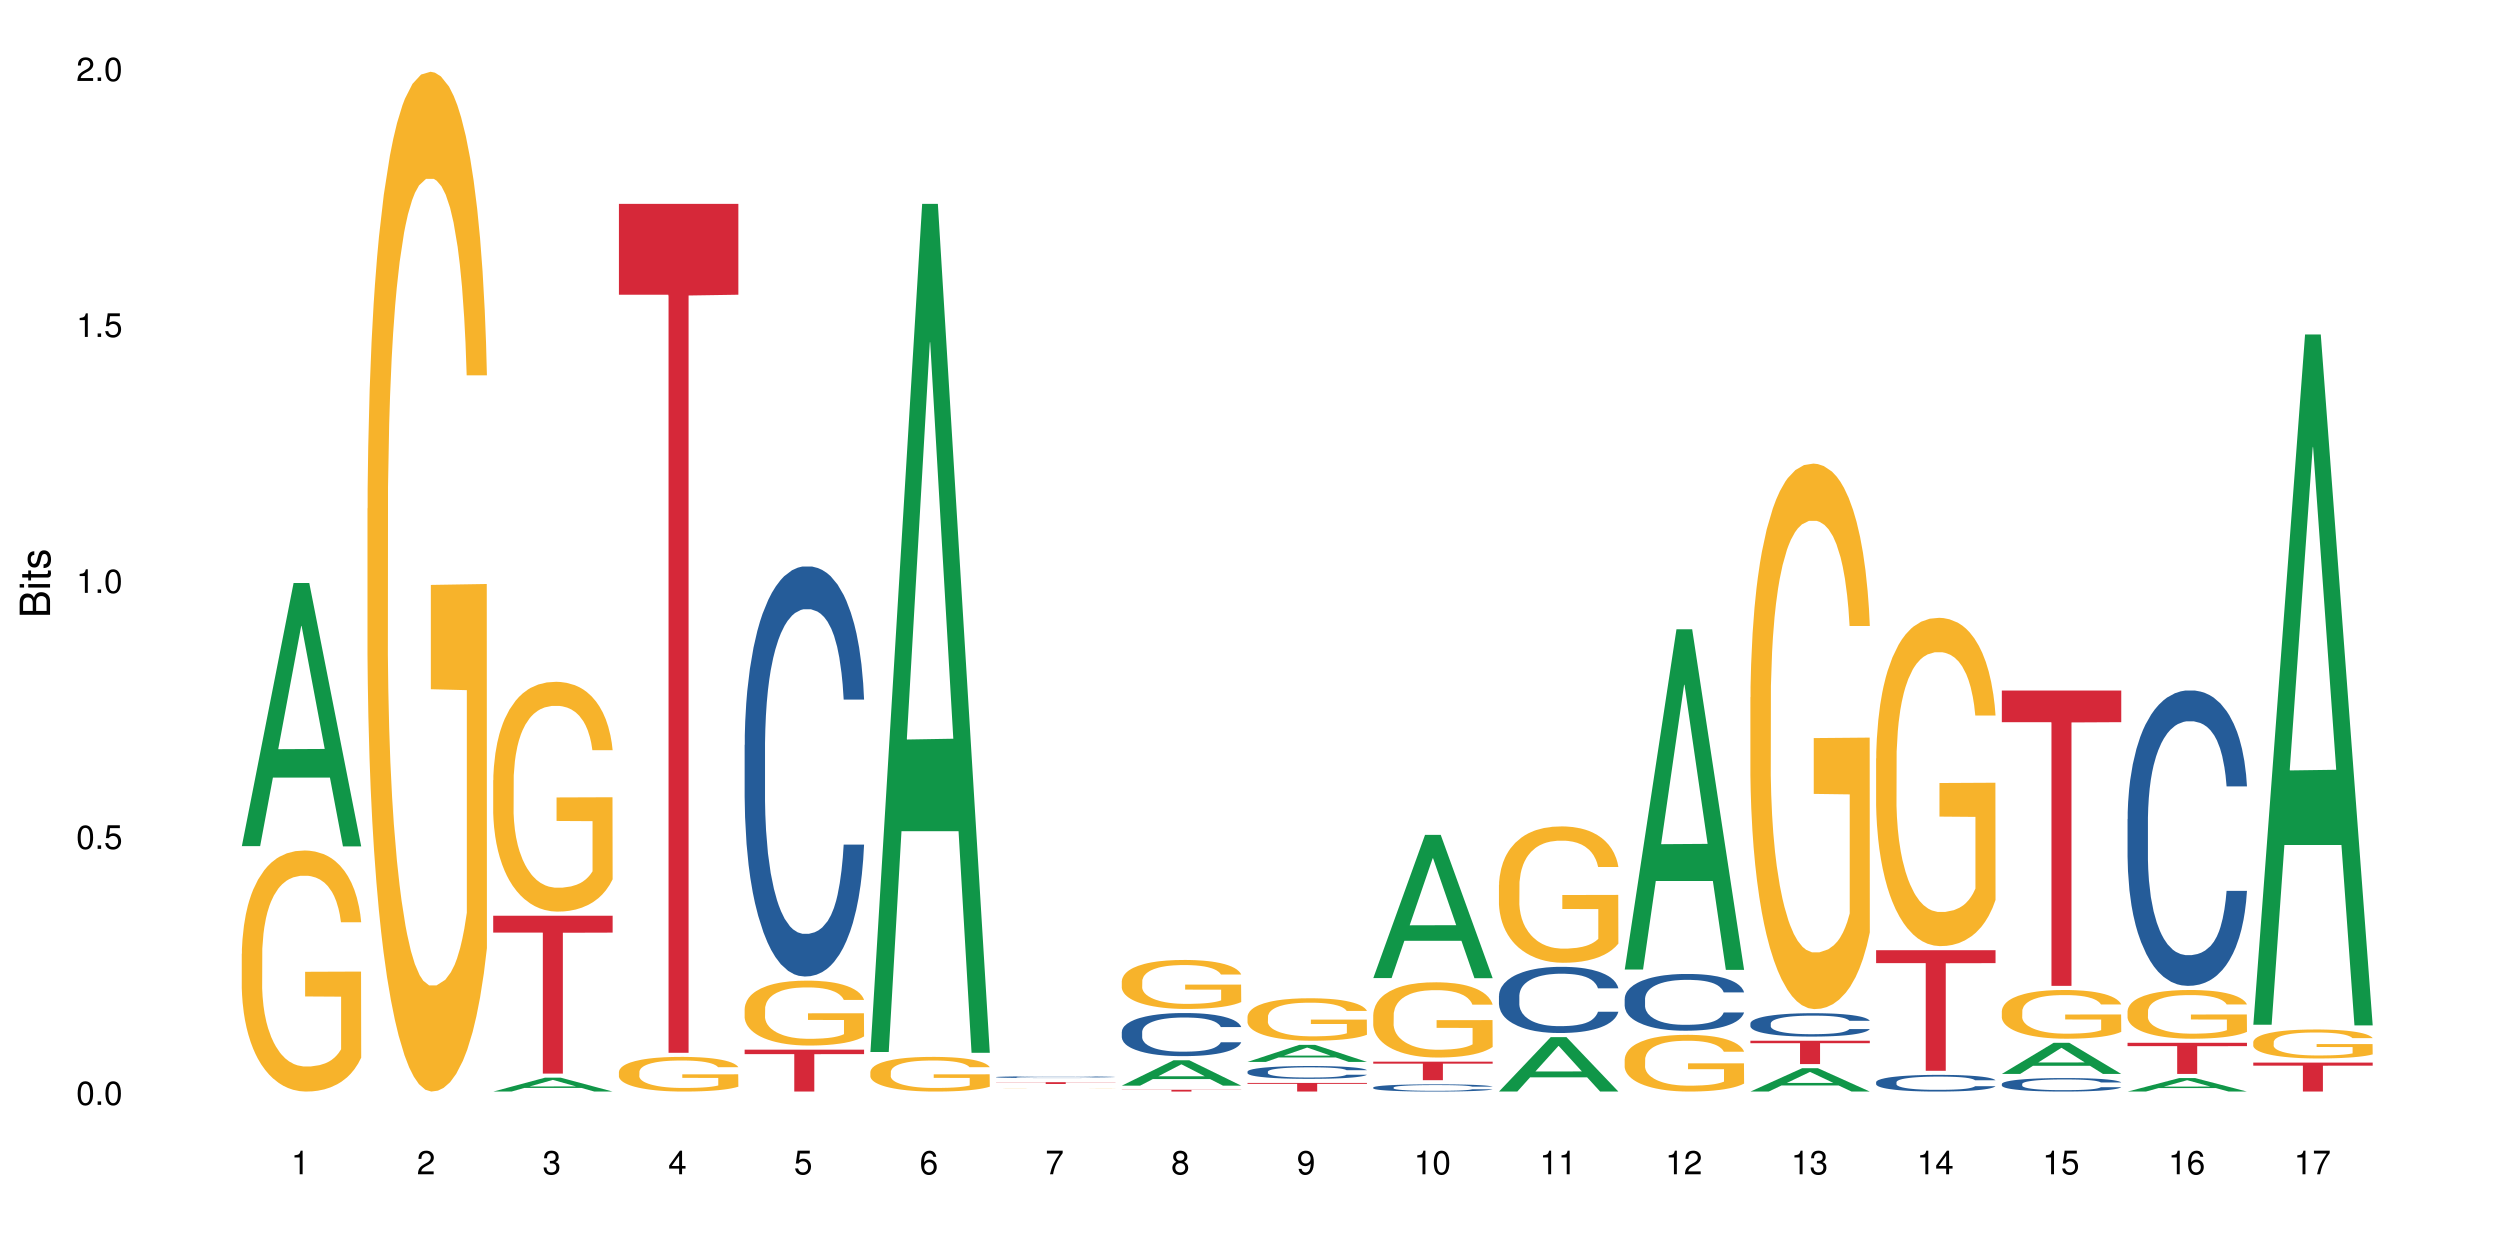 <?xml version="1.0" encoding="UTF-8"?>
<svg xmlns="http://www.w3.org/2000/svg" xmlns:xlink="http://www.w3.org/1999/xlink" width="720pt" height="360pt" viewBox="0 0 720 360" version="1.1">
<defs>
<g>
<symbol overflow="visible" id="glyph0-0">
<path style="stroke:none;" d=""/>
</symbol>
<symbol overflow="visible" id="glyph0-1">
<path style="stroke:none;" d="M 2.641 -6.797 C 2 -6.797 1.422 -6.531 1.078 -6.047 C 0.641 -5.453 0.406 -4.547 0.406 -3.297 C 0.406 -1 1.188 0.219 2.641 0.219 C 4.078 0.219 4.859 -1 4.859 -3.234 C 4.859 -4.562 4.656 -5.438 4.203 -6.047 C 3.844 -6.531 3.281 -6.797 2.641 -6.797 Z M 2.641 -6.047 C 3.547 -6.047 4 -5.125 4 -3.312 C 4 -1.375 3.562 -0.484 2.625 -0.484 C 1.734 -0.484 1.281 -1.422 1.281 -3.281 C 1.281 -5.141 1.734 -6.047 2.641 -6.047 Z M 2.641 -6.047 "/>
</symbol>
<symbol overflow="visible" id="glyph0-2">
<path style="stroke:none;" d="M 1.828 -1 L 0.828 -1 L 0.828 0 L 1.828 0 Z M 1.828 -1 "/>
</symbol>
<symbol overflow="visible" id="glyph0-3">
<path style="stroke:none;" d="M 4.562 -6.797 L 1.062 -6.797 L 0.547 -3.094 L 1.328 -3.094 C 1.719 -3.562 2.047 -3.734 2.578 -3.734 C 3.484 -3.734 4.062 -3.109 4.062 -2.094 C 4.062 -1.125 3.484 -0.531 2.578 -0.531 C 1.828 -0.531 1.375 -0.906 1.188 -1.672 L 0.328 -1.672 C 0.453 -1.109 0.547 -0.844 0.75 -0.594 C 1.125 -0.078 1.828 0.219 2.594 0.219 C 3.969 0.219 4.922 -0.781 4.922 -2.219 C 4.922 -3.562 4.031 -4.484 2.719 -4.484 C 2.25 -4.484 1.859 -4.359 1.469 -4.062 L 1.734 -5.969 L 4.562 -5.969 Z M 4.562 -6.797 "/>
</symbol>
<symbol overflow="visible" id="glyph0-4">
<path style="stroke:none;" d="M 2.484 -4.844 L 2.484 0 L 3.328 0 L 3.328 -6.797 L 2.766 -6.797 C 2.469 -5.75 2.281 -5.609 0.984 -5.453 L 0.984 -4.844 Z M 2.484 -4.844 "/>
</symbol>
<symbol overflow="visible" id="glyph0-5">
<path style="stroke:none;" d="M 4.859 -0.828 L 1.281 -0.828 C 1.359 -1.391 1.672 -1.75 2.5 -2.234 L 3.469 -2.75 C 4.406 -3.266 4.906 -3.969 4.906 -4.812 C 4.906 -5.375 4.672 -5.906 4.266 -6.266 C 3.859 -6.625 3.375 -6.797 2.719 -6.797 C 1.859 -6.797 1.219 -6.5 0.844 -5.922 C 0.609 -5.562 0.5 -5.125 0.484 -4.438 L 1.328 -4.438 C 1.359 -4.906 1.406 -5.188 1.531 -5.406 C 1.75 -5.812 2.188 -6.062 2.703 -6.062 C 3.469 -6.062 4.031 -5.516 4.031 -4.781 C 4.031 -4.25 3.719 -3.797 3.125 -3.438 L 2.234 -2.938 C 0.812 -2.141 0.406 -1.5 0.328 0 L 4.859 0 Z M 4.859 -0.828 "/>
</symbol>
<symbol overflow="visible" id="glyph0-6">
<path style="stroke:none;" d="M 2.125 -3.125 L 2.578 -3.125 C 3.516 -3.125 3.984 -2.703 3.984 -1.891 C 3.984 -1.031 3.469 -0.531 2.578 -0.531 C 1.656 -0.531 1.203 -0.984 1.156 -1.969 L 0.312 -1.969 C 0.344 -1.422 0.438 -1.078 0.609 -0.766 C 0.953 -0.109 1.625 0.219 2.547 0.219 C 3.953 0.219 4.859 -0.609 4.859 -1.906 C 4.859 -2.766 4.516 -3.25 3.703 -3.516 C 4.344 -3.766 4.656 -4.25 4.656 -4.938 C 4.656 -6.109 3.875 -6.797 2.578 -6.797 C 1.203 -6.797 0.484 -6.047 0.453 -4.609 L 1.297 -4.609 C 1.312 -5.016 1.344 -5.25 1.453 -5.453 C 1.641 -5.828 2.062 -6.062 2.594 -6.062 C 3.344 -6.062 3.797 -5.625 3.797 -4.906 C 3.797 -4.422 3.609 -4.141 3.25 -3.984 C 3.016 -3.891 2.719 -3.844 2.125 -3.844 Z M 2.125 -3.125 "/>
</symbol>
<symbol overflow="visible" id="glyph0-7">
<path style="stroke:none;" d="M 3.141 -1.625 L 3.141 0 L 3.984 0 L 3.984 -1.625 L 4.984 -1.625 L 4.984 -2.391 L 3.984 -2.391 L 3.984 -6.797 L 3.359 -6.797 L 0.266 -2.516 L 0.266 -1.625 Z M 3.141 -2.391 L 1 -2.391 L 3.141 -5.359 Z M 3.141 -2.391 "/>
</symbol>
<symbol overflow="visible" id="glyph0-8">
<path style="stroke:none;" d="M 4.781 -5.031 C 4.609 -6.141 3.891 -6.797 2.844 -6.797 C 2.094 -6.797 1.422 -6.438 1.031 -5.828 C 0.609 -5.172 0.406 -4.344 0.406 -3.094 C 0.406 -1.953 0.578 -1.234 0.984 -0.625 C 1.359 -0.078 1.953 0.219 2.703 0.219 C 3.984 0.219 4.922 -0.734 4.922 -2.078 C 4.922 -3.344 4.062 -4.234 2.844 -4.234 C 2.172 -4.234 1.641 -3.969 1.281 -3.469 C 1.281 -5.125 1.828 -6.047 2.797 -6.047 C 3.391 -6.047 3.797 -5.672 3.938 -5.031 Z M 2.734 -3.484 C 3.547 -3.484 4.062 -2.922 4.062 -2 C 4.062 -1.156 3.484 -0.531 2.703 -0.531 C 1.922 -0.531 1.328 -1.188 1.328 -2.047 C 1.328 -2.891 1.906 -3.484 2.734 -3.484 Z M 2.734 -3.484 "/>
</symbol>
<symbol overflow="visible" id="glyph0-9">
<path style="stroke:none;" d="M 4.984 -6.797 L 0.438 -6.797 L 0.438 -5.969 L 4.109 -5.969 C 2.5 -3.656 1.828 -2.234 1.328 0 L 2.219 0 C 2.594 -2.172 3.453 -4.047 4.984 -6.094 Z M 4.984 -6.797 "/>
</symbol>
<symbol overflow="visible" id="glyph0-10">
<path style="stroke:none;" d="M 3.75 -3.578 C 4.453 -4 4.688 -4.344 4.688 -4.984 C 4.688 -6.047 3.844 -6.797 2.641 -6.797 C 1.438 -6.797 0.594 -6.047 0.594 -4.984 C 0.594 -4.359 0.828 -4.016 1.516 -3.578 C 0.734 -3.203 0.359 -2.641 0.359 -1.891 C 0.359 -0.641 1.297 0.219 2.641 0.219 C 3.984 0.219 4.922 -0.641 4.922 -1.875 C 4.922 -2.641 4.531 -3.203 3.75 -3.578 Z M 2.641 -6.047 C 3.359 -6.047 3.812 -5.625 3.812 -4.969 C 3.812 -4.344 3.344 -3.922 2.641 -3.922 C 1.922 -3.922 1.453 -4.344 1.453 -4.984 C 1.453 -5.625 1.922 -6.047 2.641 -6.047 Z M 2.641 -3.203 C 3.484 -3.203 4.062 -2.672 4.062 -1.875 C 4.062 -1.062 3.484 -0.531 2.625 -0.531 C 1.797 -0.531 1.219 -1.078 1.219 -1.875 C 1.219 -2.672 1.797 -3.203 2.641 -3.203 Z M 2.641 -3.203 "/>
</symbol>
<symbol overflow="visible" id="glyph0-11">
<path style="stroke:none;" d="M 0.516 -1.547 C 0.672 -0.438 1.406 0.219 2.438 0.219 C 3.188 0.219 3.859 -0.141 4.266 -0.75 C 4.688 -1.406 4.891 -2.25 4.891 -3.484 C 4.891 -4.625 4.703 -5.359 4.312 -5.953 C 3.938 -6.5 3.344 -6.797 2.594 -6.797 C 1.297 -6.797 0.359 -5.844 0.359 -4.516 C 0.359 -3.25 1.234 -2.344 2.453 -2.344 C 3.094 -2.344 3.562 -2.578 4.016 -3.109 C 4 -1.453 3.469 -0.531 2.5 -0.531 C 1.906 -0.531 1.484 -0.906 1.359 -1.547 Z M 2.578 -6.062 C 3.375 -6.062 3.969 -5.406 3.969 -4.531 C 3.969 -3.688 3.375 -3.094 2.547 -3.094 C 1.734 -3.094 1.234 -3.672 1.234 -4.578 C 1.234 -5.438 1.797 -6.062 2.578 -6.062 Z M 2.578 -6.062 "/>
</symbol>
<symbol overflow="visible" id="glyph1-0">
<path style="stroke:none;" d=""/>
</symbol>
<symbol overflow="visible" id="glyph1-1">
<path style="stroke:none;" d="M 0 -0.953 L 0 -4.891 C 0 -5.719 -0.234 -6.344 -0.734 -6.797 C -1.188 -7.234 -1.812 -7.469 -2.5 -7.469 C -3.547 -7.469 -4.188 -7 -4.625 -5.875 C -4.984 -6.672 -5.641 -7.094 -6.531 -7.094 C -7.156 -7.094 -7.734 -6.859 -8.141 -6.391 C -8.562 -5.938 -8.75 -5.344 -8.75 -4.5 L -8.75 -0.953 Z M -4.984 -2.062 L -7.766 -2.062 L -7.766 -4.219 C -7.766 -4.844 -7.688 -5.203 -7.453 -5.5 C -7.219 -5.812 -6.859 -5.969 -6.375 -5.969 C -5.906 -5.969 -5.531 -5.812 -5.297 -5.5 C -5.062 -5.203 -4.984 -4.844 -4.984 -4.219 Z M -0.984 -2.062 L -4 -2.062 L -4 -4.781 C -4 -5.328 -3.859 -5.688 -3.578 -5.953 C -3.297 -6.219 -2.922 -6.359 -2.484 -6.359 C -2.062 -6.359 -1.688 -6.219 -1.406 -5.953 C -1.109 -5.688 -0.984 -5.328 -0.984 -4.781 Z M -0.984 -2.062 "/>
</symbol>
<symbol overflow="visible" id="glyph1-2">
<path style="stroke:none;" d="M -6.281 -1.797 L -6.281 -0.797 L 0 -0.797 L 0 -1.797 Z M -8.75 -1.797 L -8.75 -0.797 L -7.484 -0.797 L -7.484 -1.797 Z M -8.75 -1.797 "/>
</symbol>
<symbol overflow="visible" id="glyph1-3">
<path style="stroke:none;" d="M -6.281 -3.047 L -6.281 -2.016 L -8.016 -2.016 L -8.016 -1.016 L -6.281 -1.016 L -6.281 -0.172 L -5.469 -0.172 L -5.469 -1.016 L -0.719 -1.016 C -0.078 -1.016 0.281 -1.453 0.281 -2.234 C 0.281 -2.469 0.25 -2.719 0.188 -3.047 L -0.641 -3.047 C -0.609 -2.922 -0.594 -2.766 -0.594 -2.562 C -0.594 -2.141 -0.719 -2.016 -1.156 -2.016 L -5.469 -2.016 L -5.469 -3.047 Z M -6.281 -3.047 "/>
</symbol>
<symbol overflow="visible" id="glyph1-4">
<path style="stroke:none;" d="M -4.531 -5.25 C -5.766 -5.25 -6.469 -4.422 -6.469 -2.969 C -6.469 -1.516 -5.719 -0.562 -4.547 -0.562 C -3.562 -0.562 -3.094 -1.062 -2.734 -2.562 L -2.516 -3.484 C -2.344 -4.188 -2.094 -4.469 -1.625 -4.469 C -1.047 -4.469 -0.641 -3.875 -0.641 -3 C -0.641 -2.453 -0.797 -2 -1.062 -1.75 C -1.25 -1.594 -1.422 -1.531 -1.875 -1.469 L -1.875 -0.406 C -0.422 -0.453 0.281 -1.266 0.281 -2.922 C 0.281 -4.5 -0.5 -5.516 -1.719 -5.516 C -2.656 -5.516 -3.172 -4.984 -3.469 -3.734 L -3.703 -2.766 C -3.891 -1.953 -4.156 -1.609 -4.594 -1.609 C -5.172 -1.609 -5.547 -2.125 -5.547 -2.938 C -5.547 -3.75 -5.203 -4.172 -4.531 -4.203 Z M -4.531 -5.25 "/>
</symbol>
</g>
</defs>
<g id="surface8414">
<rect x="0" y="0" width="720" height="360" style="fill:rgb(100%,100%,100%);fill-opacity:1;stroke:none;"/>
<path style=" stroke:none;fill-rule:nonzero;fill:rgb(6.275%,58.824%,28.235%);fill-opacity:1;" d="M 69.629 243.688 L 69.668 243.617 L 84.551 167.906 L 89.07 167.906 L 104.027 243.758 L 98.77 243.758 L 95.023 223.957 L 78.598 223.957 L 74.922 243.688 L 69.629 243.688 L 80.176 215.766 L 93.516 215.695 L 86.863 180.297 L 86.789 180.227 L 86.719 180.441 L 80.141 215.695 L 80.176 215.766 Z M 69.629 243.688 "/>
<path style=" stroke:none;fill-rule:nonzero;fill:rgb(96.863%,70.196%,16.863%);fill-opacity:1;" d="M 69.629 274.676 L 69.672 274.613 L 69.672 273.344 L 69.84 270.492 L 70.258 266.559 L 70.805 263.328 L 71.391 260.789 L 71.77 259.457 L 72.398 257.555 L 72.941 256.16 L 74.328 253.309 L 76.09 250.645 L 77.055 249.504 L 78.145 248.426 L 79.695 247.219 L 80.41 246.777 L 82.59 245.762 L 85.066 245.129 L 87.793 244.938 L 89.051 245 L 90.77 245.254 L 93.121 245.953 L 94.461 246.586 L 95.512 247.219 L 96.602 248.043 L 97.945 249.312 L 99.203 250.836 L 100.207 252.355 L 101.215 254.258 L 102.055 256.289 L 102.766 258.508 L 103.398 261.172 L 103.773 263.391 L 104.027 265.609 L 98.195 265.609 L 97.859 263.391 L 97.48 261.676 L 96.852 259.586 L 96.223 258.062 L 95.594 256.859 L 94.422 255.211 L 93.414 254.195 L 92.156 253.309 L 90.938 252.738 L 89.555 252.355 L 88.715 252.23 L 86.492 252.23 L 84.48 252.672 L 83.305 253.18 L 82.465 253.688 L 81.289 254.641 L 80.578 255.398 L 80.156 255.906 L 78.898 257.871 L 78.062 259.648 L 77.598 260.852 L 77.012 262.754 L 76.594 264.469 L 76.133 267.004 L 75.879 268.906 L 75.543 273.219 L 75.5 284.633 L 75.629 287.043 L 75.879 289.641 L 76.215 291.922 L 76.719 294.332 L 77.223 296.172 L 78.102 298.645 L 78.859 300.293 L 79.445 301.371 L 80.578 303.082 L 81.039 303.656 L 82.129 304.797 L 83.262 305.684 L 84.645 306.445 L 85.695 306.824 L 87.371 307.141 L 89.512 307.141 L 92.027 306.762 L 93.625 306.254 L 94.715 305.746 L 95.426 305.305 L 96.309 304.605 L 96.938 303.973 L 97.523 303.273 L 98.238 302.195 L 98.238 287.043 L 87.875 286.977 L 87.875 279.875 L 103.984 279.812 L 104.027 304.605 L 103.145 306.316 L 102.055 307.965 L 101.004 309.234 L 99.914 310.312 L 98.363 311.516 L 97.105 312.277 L 95.176 313.164 L 93.414 313.738 L 91.566 314.117 L 89.934 314.309 L 88.004 314.371 L 86.281 314.242 L 84.438 313.863 L 82.969 313.355 L 81.625 312.723 L 80.285 311.898 L 78.605 310.566 L 77.516 309.488 L 76.383 308.156 L 75.25 306.57 L 74.242 304.859 L 73.574 303.527 L 72.902 302.004 L 72.188 300.105 L 71.516 297.949 L 71.012 295.98 L 70.551 293.762 L 70.215 291.672 L 69.883 288.816 L 69.715 286.535 L 69.629 284.566 Z M 69.629 274.676 "/>
<path style=" stroke:none;fill-rule:nonzero;fill:rgb(96.863%,70.196%,16.863%);fill-opacity:1;" d="M 105.836 146.461 L 105.879 146.191 L 105.879 140.828 L 106.047 128.758 L 106.465 112.129 L 107.012 98.449 L 107.598 87.719 L 107.977 82.086 L 108.605 74.039 L 109.148 68.141 L 110.535 56.07 L 112.297 44.805 L 113.262 39.977 L 114.352 35.414 L 115.902 30.32 L 116.617 28.441 L 118.797 24.148 L 121.273 21.469 L 124 20.664 L 125.258 20.93 L 126.977 22.004 L 129.328 24.953 L 130.668 27.637 L 131.719 30.32 L 132.809 33.805 L 134.152 39.172 L 135.41 45.609 L 136.414 52.047 L 137.422 60.094 L 138.262 68.676 L 138.973 78.062 L 139.605 89.328 L 139.98 98.715 L 140.234 108.105 L 134.402 108.105 L 134.066 98.715 L 133.688 91.477 L 133.059 82.625 L 132.43 76.188 L 131.801 71.09 L 130.629 64.117 L 129.621 59.824 L 128.363 56.07 L 127.145 53.656 L 125.762 52.047 L 124.922 51.508 L 122.699 51.508 L 120.688 53.387 L 119.512 55.531 L 118.672 57.68 L 117.496 61.703 L 116.785 64.922 L 116.363 67.066 L 115.105 75.383 L 114.27 82.891 L 113.805 87.988 L 113.219 96.035 L 112.801 103.277 L 112.34 114.004 L 112.086 122.051 L 111.75 140.293 L 111.707 188.574 L 111.836 198.766 L 112.086 209.762 L 112.422 219.418 L 112.926 229.609 L 113.43 237.391 L 114.309 247.852 L 115.066 254.824 L 115.652 259.383 L 116.785 266.625 L 117.246 269.039 L 118.336 273.867 L 119.469 277.625 L 120.852 280.844 L 121.902 282.453 L 123.578 283.793 L 125.719 283.793 L 128.234 282.184 L 129.828 280.039 L 130.922 277.891 L 131.633 276.016 L 132.516 273.062 L 133.145 270.383 L 133.73 267.43 L 134.445 262.871 L 134.445 198.766 L 124.082 198.496 L 124.082 168.457 L 140.191 168.188 L 140.234 273.062 L 139.352 280.305 L 138.262 287.281 L 137.211 292.645 L 136.121 297.203 L 134.57 302.301 L 133.312 305.52 L 131.383 309.273 L 129.621 311.688 L 127.773 313.297 L 126.137 314.102 L 124.211 314.371 L 122.488 313.836 L 120.645 312.227 L 119.176 310.078 L 117.832 307.398 L 116.492 303.91 L 114.812 298.277 L 113.723 293.719 L 112.59 288.086 L 111.457 281.379 L 110.449 274.137 L 109.781 268.504 L 109.109 262.066 L 108.395 254.02 L 107.723 244.898 L 107.219 236.586 L 106.758 227.195 L 106.422 218.344 L 106.09 206.277 L 105.922 196.621 L 105.836 188.305 Z M 105.836 146.461 "/>
<path style=" stroke:none;fill-rule:nonzero;fill:rgb(6.275%,58.824%,28.235%);fill-opacity:1;" d="M 142.043 314.367 L 142.078 314.363 L 156.965 310.367 L 161.484 310.367 L 176.441 314.371 L 171.184 314.371 L 167.438 313.324 L 151.012 313.324 L 147.336 314.367 L 142.043 314.367 L 152.59 312.895 L 165.93 312.891 L 159.277 311.023 L 159.203 311.02 L 159.133 311.031 L 152.555 312.891 L 152.59 312.895 Z M 142.043 314.367 "/>
<path style=" stroke:none;fill-rule:nonzero;fill:rgb(96.863%,70.196%,16.863%);fill-opacity:1;" d="M 142.043 224.707 L 142.086 224.648 L 142.086 223.438 L 142.254 220.719 L 142.672 216.969 L 143.219 213.887 L 143.805 211.469 L 144.184 210.199 L 144.812 208.387 L 145.355 207.055 L 146.742 204.336 L 148.504 201.797 L 149.469 200.711 L 150.559 199.684 L 152.109 198.535 L 152.824 198.109 L 155.004 197.145 L 157.48 196.539 L 160.207 196.355 L 161.465 196.418 L 163.184 196.66 L 165.535 197.324 L 166.875 197.93 L 167.926 198.535 L 169.016 199.32 L 170.359 200.527 L 171.617 201.98 L 172.621 203.43 L 173.629 205.242 L 174.469 207.176 L 175.18 209.293 L 175.812 211.832 L 176.188 213.949 L 176.441 216.062 L 170.609 216.062 L 170.273 213.949 L 169.895 212.316 L 169.266 210.32 L 168.637 208.871 L 168.008 207.723 L 166.832 206.148 L 165.828 205.184 L 164.57 204.336 L 163.352 203.793 L 161.969 203.43 L 161.129 203.309 L 158.906 203.309 L 156.891 203.73 L 155.719 204.215 L 154.879 204.699 L 153.703 205.605 L 152.992 206.332 L 152.57 206.816 L 151.312 208.688 L 150.473 210.383 L 150.012 211.531 L 149.426 213.344 L 149.008 214.977 L 148.547 217.395 L 148.293 219.207 L 147.957 223.316 L 147.914 234.199 L 148.043 236.496 L 148.293 238.973 L 148.629 241.148 L 149.133 243.445 L 149.637 245.199 L 150.516 247.555 L 151.273 249.129 L 151.859 250.156 L 152.992 251.789 L 153.453 252.332 L 154.543 253.422 L 155.676 254.266 L 157.059 254.992 L 158.109 255.355 L 159.785 255.656 L 161.926 255.656 L 164.441 255.293 L 166.035 254.809 L 167.129 254.328 L 167.84 253.902 L 168.723 253.238 L 169.352 252.633 L 169.938 251.969 L 170.652 250.941 L 170.652 236.496 L 160.289 236.434 L 160.289 229.664 L 176.398 229.605 L 176.441 253.238 L 175.559 254.871 L 174.469 256.441 L 173.418 257.652 L 172.328 258.68 L 170.777 259.828 L 169.52 260.555 L 167.59 261.398 L 165.828 261.941 L 163.98 262.305 L 162.344 262.488 L 160.418 262.547 L 158.695 262.426 L 156.852 262.062 L 155.383 261.582 L 154.039 260.977 L 152.699 260.191 L 151.02 258.922 L 149.93 257.895 L 148.797 256.625 L 147.664 255.113 L 146.656 253.48 L 145.984 252.211 L 145.316 250.762 L 144.602 248.945 L 143.93 246.891 L 143.426 245.02 L 142.965 242.902 L 142.629 240.906 L 142.293 238.188 L 142.129 236.012 L 142.043 234.137 Z M 142.043 224.707 "/>
<path style=" stroke:none;fill-rule:nonzero;fill:rgb(83.922%,15.686%,22.353%);fill-opacity:1;" d="M 142.043 263.727 L 176.441 263.727 L 176.441 268.594 L 162.105 268.637 L 162.105 309.188 L 156.336 309.188 L 156.336 268.68 L 156.254 268.594 L 142.043 268.594 Z M 142.043 263.727 "/>
<path style=" stroke:none;fill-rule:nonzero;fill:rgb(96.863%,70.196%,16.863%);fill-opacity:1;" d="M 178.25 308.66 L 178.293 308.652 L 178.293 308.469 L 178.461 308.059 L 178.879 307.492 L 179.426 307.027 L 180.012 306.664 L 180.391 306.473 L 181.02 306.199 L 181.562 305.996 L 182.949 305.586 L 184.711 305.203 L 185.676 305.039 L 186.766 304.883 L 188.316 304.711 L 189.031 304.648 L 191.211 304.5 L 193.688 304.41 L 196.414 304.383 L 197.672 304.391 L 199.391 304.43 L 201.742 304.527 L 203.082 304.621 L 204.133 304.711 L 205.223 304.828 L 206.562 305.012 L 207.824 305.23 L 208.828 305.449 L 209.836 305.723 L 210.676 306.016 L 211.387 306.336 L 212.016 306.719 L 212.395 307.039 L 212.648 307.355 L 206.816 307.355 L 206.48 307.039 L 206.102 306.793 L 205.473 306.488 L 204.844 306.27 L 204.215 306.098 L 203.039 305.859 L 202.035 305.715 L 200.777 305.586 L 199.559 305.504 L 198.176 305.449 L 197.336 305.434 L 195.113 305.434 L 193.098 305.496 L 191.926 305.57 L 191.086 305.641 L 189.91 305.777 L 189.199 305.887 L 188.777 305.961 L 187.52 306.242 L 186.68 306.5 L 186.219 306.672 L 185.633 306.945 L 185.215 307.191 L 184.754 307.559 L 184.5 307.832 L 184.164 308.449 L 184.121 310.094 L 184.25 310.441 L 184.5 310.812 L 184.836 311.141 L 185.34 311.488 L 185.844 311.754 L 186.723 312.109 L 187.48 312.348 L 188.066 312.5 L 189.199 312.746 L 189.66 312.828 L 190.75 312.992 L 191.883 313.121 L 193.266 313.23 L 194.316 313.285 L 195.992 313.332 L 198.133 313.332 L 200.648 313.277 L 202.242 313.203 L 203.336 313.129 L 204.047 313.066 L 204.93 312.965 L 205.559 312.875 L 206.145 312.773 L 206.859 312.621 L 206.859 310.441 L 196.496 310.43 L 196.496 309.41 L 212.605 309.398 L 212.648 312.965 L 211.766 313.211 L 210.676 313.449 L 209.625 313.633 L 208.535 313.785 L 206.984 313.961 L 205.727 314.07 L 203.797 314.199 L 202.035 314.281 L 200.188 314.336 L 198.551 314.363 L 196.621 314.371 L 194.902 314.352 L 193.059 314.297 L 191.59 314.227 L 190.246 314.133 L 188.906 314.016 L 187.227 313.824 L 186.137 313.668 L 185.004 313.477 L 183.871 313.25 L 182.863 313.004 L 182.191 312.812 L 181.523 312.594 L 180.809 312.32 L 180.137 312.008 L 179.633 311.727 L 179.172 311.406 L 178.836 311.105 L 178.5 310.695 L 178.336 310.367 L 178.25 310.082 Z M 178.25 308.66 "/>
<path style=" stroke:none;fill-rule:nonzero;fill:rgb(83.922%,15.686%,22.353%);fill-opacity:1;" d="M 178.25 58.707 L 212.648 58.707 L 212.648 84.879 L 198.312 85.105 L 198.312 303.203 L 192.543 303.203 L 192.543 85.336 L 192.461 84.879 L 178.25 84.879 Z M 178.25 58.707 "/>
<path style=" stroke:none;fill-rule:nonzero;fill:rgb(14.51%,36.078%,60%);fill-opacity:1;" d="M 214.457 214.539 L 214.5 214.43 L 214.5 211.84 L 214.625 207.738 L 214.918 202.559 L 215.211 198.996 L 215.969 192.625 L 217.016 186.473 L 218.105 181.727 L 218.902 178.918 L 219.617 176.762 L 221.254 172.766 L 222.301 170.715 L 223.434 168.879 L 224.816 167.047 L 225.824 165.965 L 228.09 164.238 L 229.77 163.484 L 231.066 163.16 L 233.879 163.16 L 235.555 163.594 L 236.773 164.133 L 238.117 164.996 L 239.246 165.965 L 241.219 168.34 L 242.98 171.363 L 243.777 173.09 L 245.035 176.438 L 246 179.676 L 246.672 182.48 L 247.426 186.473 L 248.098 191.332 L 248.602 196.836 L 248.855 201.477 L 242.98 201.477 L 242.688 197.16 L 242.352 193.812 L 241.723 189.387 L 241.094 186.258 L 240.211 183.129 L 239.414 181.078 L 238.324 179.027 L 237.359 177.73 L 236.352 176.762 L 235.391 176.113 L 233.543 175.465 L 231.402 175.465 L 230.605 175.68 L 228.973 176.543 L 228.09 177.301 L 226.832 178.812 L 225.949 180.215 L 224.902 182.371 L 224.188 184.207 L 223.309 187.016 L 222.68 189.496 L 221.965 193.059 L 221.547 195.758 L 221.168 198.777 L 220.832 202.34 L 220.582 206.117 L 220.414 210.113 L 220.328 214 L 220.328 230.727 L 220.414 234.613 L 220.625 239.148 L 221.168 245.73 L 221.965 251.453 L 222.887 255.984 L 223.77 259.223 L 224.273 260.734 L 224.945 262.461 L 225.992 264.621 L 227.504 266.777 L 228.383 267.641 L 229.727 268.508 L 231.109 268.938 L 232.957 268.938 L 234.59 268.508 L 235.684 267.965 L 236.816 267.102 L 238.367 265.27 L 239.332 263.539 L 240.172 261.488 L 240.801 259.438 L 241.219 257.711 L 241.848 254.367 L 242.352 250.695 L 242.73 246.918 L 242.98 243.25 L 248.855 243.25 L 248.602 247.566 L 248.223 251.777 L 247.848 254.906 L 247.258 258.684 L 246.59 262.031 L 245.625 265.809 L 244.828 268.289 L 243.777 270.988 L 242.812 273.039 L 241.766 274.875 L 240.211 277.031 L 239.207 278.113 L 238.117 279.082 L 236.816 279.945 L 235.18 280.703 L 233.418 281.133 L 231.781 281.242 L 230.02 281.027 L 228.719 280.594 L 227 279.625 L 224.859 277.68 L 223.309 275.629 L 222.09 273.578 L 221.043 271.422 L 219.867 268.508 L 218.359 263.758 L 217.434 260.086 L 216.805 257.066 L 216.094 252.855 L 215.59 249.078 L 215.004 243.031 L 214.582 235.371 L 214.457 229.434 Z M 214.457 214.539 "/>
<path style=" stroke:none;fill-rule:nonzero;fill:rgb(96.863%,70.196%,16.863%);fill-opacity:1;" d="M 214.457 290.43 L 214.5 290.414 L 214.5 290.07 L 214.668 289.305 L 215.086 288.246 L 215.633 287.375 L 216.219 286.691 L 216.598 286.332 L 217.227 285.82 L 217.77 285.445 L 219.156 284.676 L 220.918 283.957 L 221.883 283.652 L 222.973 283.359 L 224.523 283.035 L 225.238 282.918 L 227.418 282.645 L 229.895 282.473 L 232.621 282.422 L 233.879 282.438 L 235.598 282.508 L 237.949 282.695 L 239.289 282.867 L 240.34 283.035 L 241.43 283.258 L 242.77 283.602 L 244.031 284.012 L 245.035 284.418 L 246.043 284.934 L 246.883 285.477 L 247.594 286.074 L 248.223 286.793 L 248.602 287.391 L 248.855 287.988 L 243.023 287.988 L 242.688 287.391 L 242.309 286.93 L 241.68 286.367 L 241.051 285.957 L 240.422 285.633 L 239.246 285.188 L 238.242 284.914 L 236.984 284.676 L 235.766 284.523 L 234.383 284.418 L 233.543 284.387 L 231.32 284.387 L 229.305 284.504 L 228.133 284.641 L 227.293 284.777 L 226.117 285.035 L 225.406 285.238 L 224.984 285.375 L 223.727 285.906 L 222.887 286.383 L 222.426 286.707 L 221.84 287.219 L 221.422 287.68 L 220.957 288.363 L 220.707 288.875 L 220.371 290.039 L 220.328 293.109 L 220.457 293.762 L 220.707 294.461 L 221.043 295.074 L 221.547 295.723 L 222.051 296.219 L 222.93 296.883 L 223.684 297.328 L 224.273 297.617 L 225.406 298.078 L 225.867 298.234 L 226.957 298.539 L 228.09 298.781 L 229.473 298.984 L 230.523 299.086 L 232.199 299.172 L 234.34 299.172 L 236.855 299.07 L 238.449 298.934 L 239.543 298.797 L 240.254 298.676 L 241.137 298.488 L 241.766 298.32 L 242.352 298.133 L 243.066 297.84 L 243.066 293.762 L 232.703 293.742 L 232.703 291.832 L 248.812 291.812 L 248.855 298.488 L 247.973 298.949 L 246.883 299.395 L 245.832 299.734 L 244.742 300.027 L 243.191 300.352 L 241.934 300.555 L 240.004 300.793 L 238.242 300.949 L 236.395 301.051 L 234.758 301.102 L 232.828 301.121 L 231.109 301.086 L 229.266 300.984 L 227.797 300.848 L 226.453 300.676 L 225.113 300.453 L 223.434 300.094 L 222.344 299.805 L 221.211 299.445 L 220.078 299.02 L 219.07 298.559 L 218.398 298.199 L 217.73 297.789 L 217.016 297.277 L 216.344 296.695 L 215.84 296.168 L 215.379 295.57 L 215.043 295.008 L 214.707 294.238 L 214.539 293.625 L 214.457 293.094 Z M 214.457 290.43 "/>
<path style=" stroke:none;fill-rule:nonzero;fill:rgb(83.922%,15.686%,22.353%);fill-opacity:1;" d="M 214.457 302.301 L 248.855 302.301 L 248.855 303.59 L 234.52 303.602 L 234.52 314.371 L 228.75 314.371 L 228.75 303.613 L 228.668 303.59 L 214.457 303.59 Z M 214.457 302.301 "/>
<path style=" stroke:none;fill-rule:nonzero;fill:rgb(6.275%,58.824%,28.235%);fill-opacity:1;" d="M 250.664 302.973 L 250.699 302.746 L 265.582 58.707 L 270.105 58.707 L 285.062 303.203 L 279.805 303.203 L 276.059 239.383 L 259.629 239.383 L 255.957 302.973 L 250.664 302.973 L 261.211 212.98 L 274.551 212.75 L 267.898 98.652 L 267.824 98.422 L 267.754 99.113 L 261.176 212.75 L 261.211 212.98 Z M 250.664 302.973 "/>
<path style=" stroke:none;fill-rule:nonzero;fill:rgb(96.863%,70.196%,16.863%);fill-opacity:1;" d="M 250.664 308.66 L 250.707 308.652 L 250.707 308.469 L 250.875 308.059 L 251.293 307.492 L 251.84 307.027 L 252.426 306.664 L 252.805 306.473 L 253.434 306.199 L 253.977 305.996 L 255.363 305.586 L 257.125 305.203 L 258.09 305.039 L 259.18 304.883 L 260.73 304.711 L 261.445 304.648 L 263.625 304.5 L 266.102 304.41 L 268.828 304.383 L 270.086 304.391 L 271.805 304.43 L 274.156 304.527 L 275.496 304.621 L 276.547 304.711 L 277.637 304.828 L 278.977 305.012 L 280.238 305.23 L 281.242 305.449 L 282.25 305.723 L 283.09 306.016 L 283.801 306.336 L 284.43 306.719 L 284.809 307.039 L 285.062 307.355 L 279.23 307.355 L 278.895 307.039 L 278.516 306.793 L 277.887 306.488 L 277.258 306.27 L 276.629 306.098 L 275.453 305.859 L 274.449 305.715 L 273.191 305.586 L 271.973 305.504 L 270.59 305.449 L 269.75 305.434 L 267.527 305.434 L 265.512 305.496 L 264.34 305.57 L 263.5 305.641 L 262.324 305.777 L 261.613 305.887 L 261.191 305.961 L 259.934 306.242 L 259.094 306.5 L 258.633 306.672 L 258.047 306.945 L 257.629 307.191 L 257.164 307.559 L 256.914 307.832 L 256.578 308.449 L 256.535 310.094 L 256.664 310.441 L 256.914 310.812 L 257.25 311.141 L 257.754 311.488 L 258.258 311.754 L 259.137 312.109 L 259.891 312.348 L 260.48 312.5 L 261.613 312.746 L 262.074 312.828 L 263.164 312.992 L 264.297 313.121 L 265.68 313.23 L 266.73 313.285 L 268.406 313.332 L 270.547 313.332 L 273.062 313.277 L 274.656 313.203 L 275.75 313.129 L 276.461 313.066 L 277.344 312.965 L 277.973 312.875 L 278.559 312.773 L 279.273 312.621 L 279.273 310.441 L 268.91 310.43 L 268.91 309.41 L 285.02 309.398 L 285.062 312.965 L 284.18 313.211 L 283.09 313.449 L 282.039 313.633 L 280.949 313.785 L 279.398 313.961 L 278.141 314.07 L 276.211 314.199 L 274.449 314.281 L 272.602 314.336 L 270.965 314.363 L 269.035 314.371 L 267.316 314.352 L 265.473 314.297 L 264.004 314.227 L 262.66 314.133 L 261.32 314.016 L 259.641 313.824 L 258.551 313.668 L 257.418 313.477 L 256.285 313.25 L 255.277 313.004 L 254.605 312.812 L 253.938 312.594 L 253.223 312.32 L 252.551 312.008 L 252.047 311.727 L 251.586 311.406 L 251.25 311.105 L 250.914 310.695 L 250.746 310.367 L 250.664 310.082 Z M 250.664 308.66 "/>
<path style=" stroke:none;fill-rule:nonzero;fill:rgb(14.51%,36.078%,60%);fill-opacity:1;" d="M 286.871 310.195 L 286.914 310.195 L 286.914 310.184 L 287.039 310.164 L 287.332 310.141 L 287.625 310.125 L 288.383 310.098 L 289.43 310.07 L 290.52 310.051 L 291.316 310.039 L 292.031 310.027 L 293.668 310.012 L 294.715 310 L 295.848 309.992 L 297.23 309.984 L 298.238 309.98 L 300.504 309.973 L 302.184 309.969 L 307.969 309.969 L 309.188 309.973 L 310.527 309.977 L 311.66 309.98 L 313.633 309.992 L 315.395 310.004 L 316.191 310.012 L 317.449 310.027 L 318.414 310.043 L 319.086 310.055 L 319.84 310.07 L 320.512 310.094 L 321.016 310.117 L 321.27 310.137 L 315.395 310.137 L 315.102 310.117 L 314.766 310.102 L 314.137 310.082 L 313.508 310.07 L 312.625 310.055 L 311.828 310.047 L 310.738 310.039 L 309.773 310.031 L 308.766 310.027 L 307.801 310.027 L 305.957 310.023 L 303.02 310.023 L 301.383 310.027 L 300.504 310.031 L 299.246 310.039 L 298.363 310.043 L 297.316 310.055 L 296.602 310.062 L 295.723 310.074 L 295.094 310.086 L 294.379 310.102 L 293.961 310.113 L 293.582 310.125 L 293.246 310.141 L 292.996 310.156 L 292.828 310.176 L 292.742 310.191 L 292.742 310.266 L 292.828 310.281 L 293.039 310.301 L 293.582 310.332 L 294.379 310.355 L 295.301 310.375 L 296.184 310.391 L 296.688 310.398 L 297.359 310.406 L 298.406 310.414 L 299.918 310.426 L 300.797 310.43 L 302.141 310.434 L 307.004 310.434 L 308.098 310.43 L 309.23 310.426 L 310.781 310.418 L 311.746 310.41 L 312.586 310.402 L 313.215 310.391 L 313.633 310.383 L 314.262 310.371 L 314.766 310.352 L 315.145 310.336 L 315.395 310.32 L 321.27 310.32 L 321.016 310.34 L 320.637 310.359 L 320.262 310.371 L 319.672 310.387 L 319.004 310.402 L 318.039 310.422 L 317.242 310.43 L 316.191 310.441 L 315.227 310.453 L 314.18 310.461 L 312.625 310.469 L 311.621 310.473 L 310.527 310.477 L 309.23 310.48 L 307.594 310.484 L 305.832 310.488 L 302.434 310.488 L 301.133 310.484 L 299.414 310.48 L 297.273 310.473 L 295.723 310.465 L 294.504 310.453 L 293.457 310.445 L 292.281 310.434 L 290.773 310.41 L 289.848 310.395 L 289.219 310.383 L 288.508 310.363 L 288.004 310.348 L 287.418 310.32 L 286.996 310.285 L 286.871 310.262 Z M 286.871 310.195 "/>
<path style=" stroke:none;fill-rule:nonzero;fill:rgb(96.863%,70.196%,16.863%);fill-opacity:1;" d="M 286.871 313.379 L 287.082 313.379 L 287.5 313.375 L 289.012 313.375 L 289.641 313.371 L 291.57 313.371 L 293.332 313.367 L 316.445 313.367 L 317.449 313.371 L 320.008 313.371 L 320.637 313.375 L 321.27 313.375 L 314.094 313.375 L 313.465 313.371 L 296.141 313.371 L 295.301 313.375 L 293.371 313.375 L 293.121 313.379 L 292.785 313.379 L 292.742 313.387 L 293.121 313.387 L 293.457 313.391 L 295.344 313.391 L 296.098 313.395 L 315.48 313.395 L 315.48 313.387 L 305.117 313.387 L 305.117 313.383 L 321.227 313.383 L 321.27 313.395 L 320.387 313.395 L 319.297 313.398 L 293.625 313.398 L 292.492 313.395 L 289.43 313.395 L 288.758 313.391 L 287.457 313.391 L 287.121 313.387 L 286.871 313.387 Z M 286.871 313.379 "/>
<path style=" stroke:none;fill-rule:nonzero;fill:rgb(83.922%,15.686%,22.353%);fill-opacity:1;" d="M 286.871 311.668 L 321.27 311.668 L 321.27 311.723 L 306.934 311.723 L 306.934 312.188 L 301.164 312.188 L 301.164 311.723 L 286.871 311.723 Z M 286.871 311.668 "/>
<path style=" stroke:none;fill-rule:nonzero;fill:rgb(6.275%,58.824%,28.235%);fill-opacity:1;" d="M 323.078 312.664 L 323.113 312.656 L 337.996 305.355 L 342.52 305.355 L 357.473 312.672 L 352.219 312.672 L 348.473 310.762 L 332.043 310.762 L 328.371 312.664 L 323.078 312.664 L 333.625 309.973 L 346.965 309.965 L 340.312 306.551 L 340.238 306.543 L 340.164 306.562 L 333.59 309.965 L 333.625 309.973 Z M 323.078 312.664 "/>
<path style=" stroke:none;fill-rule:nonzero;fill:rgb(14.51%,36.078%,60%);fill-opacity:1;" d="M 323.078 297.16 L 323.121 297.148 L 323.121 296.879 L 323.246 296.445 L 323.539 295.902 L 323.832 295.527 L 324.59 294.855 L 325.637 294.211 L 326.727 293.711 L 327.523 293.414 L 328.238 293.188 L 329.875 292.77 L 330.922 292.555 L 332.055 292.359 L 333.438 292.168 L 334.445 292.055 L 336.711 291.871 L 338.387 291.793 L 339.688 291.758 L 342.5 291.758 L 344.176 291.805 L 345.395 291.859 L 346.734 291.953 L 347.867 292.055 L 349.84 292.305 L 351.602 292.621 L 352.398 292.805 L 353.656 293.156 L 354.621 293.496 L 355.293 293.789 L 356.047 294.211 L 356.719 294.723 L 357.223 295.301 L 357.473 295.789 L 351.602 295.789 L 351.309 295.332 L 350.973 294.98 L 350.344 294.516 L 349.715 294.188 L 348.832 293.859 L 348.035 293.645 L 346.945 293.426 L 345.98 293.293 L 344.973 293.188 L 344.008 293.121 L 342.164 293.051 L 340.023 293.051 L 339.227 293.074 L 337.59 293.168 L 336.711 293.246 L 335.453 293.406 L 334.57 293.551 L 333.523 293.777 L 332.809 293.973 L 331.93 294.266 L 331.301 294.527 L 330.586 294.902 L 330.168 295.188 L 329.789 295.504 L 329.453 295.879 L 329.203 296.277 L 329.035 296.695 L 328.949 297.105 L 328.949 298.863 L 329.035 299.273 L 329.246 299.75 L 329.789 300.441 L 330.586 301.043 L 331.508 301.52 L 332.391 301.859 L 332.895 302.02 L 333.566 302.199 L 334.613 302.426 L 336.125 302.652 L 337.004 302.746 L 338.348 302.836 L 339.73 302.879 L 341.578 302.879 L 343.211 302.836 L 344.305 302.777 L 345.438 302.688 L 346.988 302.496 L 347.953 302.312 L 348.793 302.098 L 349.422 301.883 L 349.84 301.699 L 350.469 301.348 L 350.973 300.961 L 351.352 300.566 L 351.602 300.18 L 357.473 300.18 L 357.223 300.633 L 356.844 301.078 L 356.469 301.406 L 355.879 301.801 L 355.211 302.156 L 354.246 302.551 L 353.449 302.812 L 352.398 303.098 L 351.434 303.312 L 350.387 303.504 L 348.832 303.73 L 347.828 303.844 L 346.734 303.949 L 345.438 304.039 L 343.801 304.117 L 342.039 304.164 L 340.402 304.176 L 338.641 304.152 L 337.34 304.105 L 335.621 304.004 L 333.48 303.801 L 331.93 303.586 L 330.711 303.367 L 329.664 303.141 L 328.488 302.836 L 326.98 302.336 L 326.055 301.949 L 325.426 301.633 L 324.715 301.191 L 324.211 300.793 L 323.625 300.156 L 323.203 299.352 L 323.078 298.727 Z M 323.078 297.16 "/>
<path style=" stroke:none;fill-rule:nonzero;fill:rgb(96.863%,70.196%,16.863%);fill-opacity:1;" d="M 323.078 282.512 L 323.121 282.496 L 323.121 282.238 L 323.289 281.66 L 323.707 280.859 L 324.254 280.203 L 324.84 279.688 L 325.219 279.418 L 325.848 279.031 L 326.391 278.746 L 327.777 278.168 L 329.539 277.625 L 330.504 277.395 L 331.594 277.172 L 333.145 276.93 L 333.859 276.84 L 336.039 276.633 L 338.516 276.504 L 341.242 276.465 L 342.5 276.477 L 344.219 276.527 L 346.566 276.672 L 347.91 276.801 L 348.961 276.93 L 350.051 277.098 L 351.391 277.355 L 352.652 277.664 L 353.656 277.973 L 354.664 278.359 L 355.504 278.773 L 356.215 279.223 L 356.844 279.766 L 357.223 280.215 L 357.473 280.668 L 351.645 280.668 L 351.309 280.215 L 350.93 279.867 L 350.301 279.441 L 349.672 279.133 L 349.043 278.887 L 347.867 278.555 L 346.863 278.348 L 345.605 278.168 L 344.387 278.051 L 343.004 277.973 L 342.164 277.945 L 339.941 277.945 L 337.926 278.039 L 336.754 278.141 L 335.914 278.242 L 334.738 278.438 L 334.027 278.59 L 333.605 278.695 L 332.348 279.094 L 331.508 279.457 L 331.047 279.699 L 330.461 280.086 L 330.043 280.434 L 329.578 280.949 L 329.328 281.336 L 328.992 282.215 L 328.949 284.535 L 329.078 285.023 L 329.328 285.551 L 329.664 286.016 L 330.168 286.508 L 330.672 286.879 L 331.551 287.383 L 332.305 287.719 L 332.895 287.938 L 334.027 288.285 L 334.488 288.402 L 335.578 288.633 L 336.711 288.812 L 338.094 288.969 L 339.145 289.047 L 340.82 289.109 L 342.961 289.109 L 345.477 289.031 L 347.07 288.93 L 348.164 288.828 L 348.875 288.734 L 349.758 288.594 L 350.387 288.465 L 350.973 288.324 L 351.688 288.105 L 351.688 285.023 L 341.324 285.012 L 341.324 283.566 L 357.434 283.555 L 357.473 288.594 L 356.594 288.941 L 355.504 289.277 L 354.453 289.535 L 353.363 289.754 L 351.812 290 L 350.555 290.152 L 348.625 290.336 L 346.863 290.449 L 345.016 290.527 L 343.379 290.566 L 341.449 290.578 L 339.73 290.555 L 337.887 290.477 L 336.418 290.375 L 335.074 290.246 L 333.734 290.078 L 332.055 289.805 L 330.965 289.586 L 329.832 289.316 L 328.699 288.992 L 327.691 288.645 L 327.02 288.375 L 326.352 288.066 L 325.637 287.68 L 324.965 287.242 L 324.461 286.84 L 324 286.391 L 323.664 285.965 L 323.328 285.383 L 323.16 284.922 L 323.078 284.52 Z M 323.078 282.512 "/>
<path style=" stroke:none;fill-rule:nonzero;fill:rgb(83.922%,15.686%,22.353%);fill-opacity:1;" d="M 323.078 313.852 L 357.473 313.852 L 357.473 313.906 L 343.141 313.906 L 343.141 314.371 L 337.371 314.371 L 337.371 313.906 L 323.078 313.906 Z M 323.078 313.852 "/>
<path style=" stroke:none;fill-rule:nonzero;fill:rgb(6.275%,58.824%,28.235%);fill-opacity:1;" d="M 359.285 305.828 L 359.32 305.824 L 374.203 300.914 L 378.727 300.914 L 393.68 305.832 L 388.426 305.832 L 384.68 304.547 L 368.25 304.547 L 364.578 305.828 L 359.285 305.828 L 369.832 304.016 L 383.172 304.012 L 376.52 301.715 L 376.445 301.711 L 376.371 301.727 L 369.797 304.012 L 369.832 304.016 Z M 359.285 305.828 "/>
<path style=" stroke:none;fill-rule:nonzero;fill:rgb(14.51%,36.078%,60%);fill-opacity:1;" d="M 359.285 308.621 L 359.328 308.617 L 359.328 308.535 L 359.453 308.41 L 359.746 308.246 L 360.039 308.133 L 360.797 307.934 L 361.844 307.742 L 362.934 307.594 L 363.73 307.504 L 364.445 307.438 L 366.082 307.312 L 367.129 307.25 L 368.262 307.191 L 369.645 307.133 L 370.652 307.102 L 372.918 307.047 L 374.594 307.023 L 375.895 307.012 L 378.707 307.012 L 380.383 307.023 L 381.602 307.043 L 382.941 307.07 L 384.074 307.102 L 386.047 307.176 L 387.809 307.27 L 388.605 307.324 L 389.863 307.426 L 390.828 307.527 L 391.5 307.617 L 392.254 307.742 L 392.926 307.895 L 393.43 308.066 L 393.68 308.211 L 387.809 308.211 L 387.516 308.078 L 387.18 307.973 L 386.551 307.832 L 385.922 307.734 L 385.039 307.637 L 384.242 307.574 L 383.152 307.508 L 382.188 307.469 L 381.18 307.438 L 380.215 307.418 L 378.371 307.398 L 376.23 307.398 L 375.434 307.402 L 373.797 307.43 L 372.918 307.453 L 371.66 307.504 L 370.777 307.547 L 369.73 307.613 L 369.016 307.672 L 368.137 307.758 L 367.508 307.836 L 366.793 307.949 L 366.375 308.031 L 365.996 308.129 L 365.66 308.238 L 365.41 308.359 L 365.242 308.484 L 365.156 308.605 L 365.156 309.129 L 365.242 309.25 L 365.449 309.391 L 365.996 309.598 L 366.793 309.777 L 367.715 309.922 L 368.598 310.02 L 369.102 310.07 L 369.773 310.121 L 370.82 310.191 L 372.332 310.258 L 373.211 310.285 L 374.555 310.312 L 375.938 310.324 L 377.785 310.324 L 379.418 310.312 L 380.512 310.297 L 381.645 310.27 L 383.195 310.211 L 384.16 310.156 L 385 310.094 L 385.629 310.027 L 386.047 309.973 L 386.676 309.871 L 387.18 309.754 L 387.559 309.637 L 387.809 309.52 L 393.68 309.52 L 393.43 309.656 L 393.051 309.789 L 392.676 309.887 L 392.086 310.004 L 391.418 310.109 L 390.453 310.227 L 389.656 310.305 L 388.605 310.391 L 387.641 310.453 L 386.594 310.512 L 385.039 310.578 L 384.035 310.613 L 382.941 310.645 L 381.645 310.672 L 380.008 310.695 L 378.246 310.707 L 376.609 310.711 L 374.848 310.703 L 373.547 310.691 L 371.828 310.66 L 369.688 310.602 L 368.137 310.535 L 366.918 310.473 L 365.871 310.402 L 364.695 310.312 L 363.188 310.164 L 362.262 310.047 L 361.633 309.953 L 360.922 309.82 L 360.418 309.703 L 359.832 309.516 L 359.41 309.273 L 359.285 309.09 Z M 359.285 308.621 "/>
<path style=" stroke:none;fill-rule:nonzero;fill:rgb(96.863%,70.196%,16.863%);fill-opacity:1;" d="M 359.285 292.738 L 359.328 292.727 L 359.328 292.504 L 359.496 292 L 359.914 291.305 L 360.461 290.738 L 361.047 290.289 L 361.426 290.055 L 362.055 289.719 L 362.598 289.473 L 363.984 288.969 L 365.746 288.5 L 366.711 288.301 L 367.801 288.109 L 369.352 287.898 L 370.066 287.82 L 372.246 287.641 L 374.723 287.527 L 377.449 287.496 L 378.707 287.508 L 380.426 287.551 L 382.773 287.676 L 384.117 287.785 L 385.168 287.898 L 386.258 288.043 L 387.598 288.266 L 388.859 288.535 L 389.863 288.805 L 390.871 289.137 L 391.711 289.496 L 392.422 289.887 L 393.051 290.355 L 393.43 290.746 L 393.68 291.141 L 387.852 291.141 L 387.516 290.746 L 387.137 290.445 L 386.508 290.078 L 385.879 289.809 L 385.25 289.598 L 384.074 289.305 L 383.07 289.125 L 381.809 288.969 L 380.594 288.871 L 379.211 288.805 L 378.371 288.781 L 376.148 288.781 L 374.133 288.859 L 372.961 288.949 L 372.121 289.039 L 370.945 289.207 L 370.234 289.34 L 369.812 289.43 L 368.555 289.773 L 367.715 290.09 L 367.254 290.301 L 366.668 290.637 L 366.25 290.938 L 365.785 291.383 L 365.535 291.719 L 365.199 292.48 L 365.156 294.492 L 365.285 294.918 L 365.535 295.375 L 365.871 295.777 L 366.375 296.203 L 366.879 296.527 L 367.758 296.961 L 368.512 297.254 L 369.102 297.441 L 370.234 297.742 L 370.695 297.844 L 371.785 298.047 L 372.918 298.203 L 374.301 298.336 L 375.352 298.402 L 377.027 298.461 L 379.168 298.461 L 381.684 298.391 L 383.277 298.301 L 384.371 298.215 L 385.082 298.137 L 385.965 298.012 L 386.594 297.898 L 387.18 297.777 L 387.895 297.586 L 387.895 294.918 L 377.531 294.906 L 377.531 293.652 L 393.641 293.641 L 393.68 298.012 L 392.801 298.312 L 391.711 298.605 L 390.66 298.828 L 389.57 299.02 L 388.02 299.23 L 386.762 299.363 L 384.832 299.52 L 383.07 299.621 L 381.223 299.688 L 379.586 299.723 L 377.656 299.734 L 375.938 299.711 L 374.094 299.645 L 372.625 299.555 L 371.281 299.441 L 369.938 299.297 L 368.262 299.062 L 367.172 298.871 L 366.039 298.637 L 364.906 298.359 L 363.898 298.059 L 363.227 297.82 L 362.559 297.555 L 361.844 297.219 L 361.172 296.84 L 360.668 296.492 L 360.207 296.102 L 359.871 295.73 L 359.535 295.23 L 359.367 294.828 L 359.285 294.48 Z M 359.285 292.738 "/>
<path style=" stroke:none;fill-rule:nonzero;fill:rgb(83.922%,15.686%,22.353%);fill-opacity:1;" d="M 359.285 311.891 L 393.68 311.891 L 393.68 312.156 L 379.348 312.16 L 379.348 314.371 L 373.578 314.371 L 373.578 312.16 L 373.496 312.156 L 359.285 312.156 Z M 359.285 311.891 "/>
<path style=" stroke:none;fill-rule:nonzero;fill:rgb(6.275%,58.824%,28.235%);fill-opacity:1;" d="M 395.492 281.68 L 395.527 281.641 L 410.41 240.449 L 414.934 240.449 L 429.887 281.719 L 424.633 281.719 L 420.887 270.945 L 404.457 270.945 L 400.785 281.68 L 395.492 281.68 L 406.039 266.488 L 419.379 266.449 L 412.727 247.191 L 412.652 247.152 L 412.578 247.27 L 406 266.449 L 406.039 266.488 Z M 395.492 281.68 "/>
<path style=" stroke:none;fill-rule:nonzero;fill:rgb(14.51%,36.078%,60%);fill-opacity:1;" d="M 395.492 313.191 L 395.535 313.191 L 395.535 313.145 L 395.66 313.074 L 395.953 312.98 L 396.246 312.918 L 397 312.805 L 398.051 312.695 L 399.141 312.613 L 399.938 312.562 L 400.652 312.523 L 402.289 312.453 L 403.336 312.418 L 404.469 312.387 L 405.852 312.355 L 406.859 312.336 L 409.125 312.305 L 410.801 312.289 L 412.102 312.285 L 414.914 312.285 L 416.59 312.293 L 417.809 312.301 L 419.148 312.316 L 420.281 312.336 L 422.254 312.375 L 424.016 312.43 L 424.812 312.461 L 426.07 312.52 L 427.035 312.578 L 427.707 312.625 L 428.461 312.695 L 429.133 312.781 L 429.637 312.879 L 429.887 312.961 L 424.016 312.961 L 423.723 312.887 L 423.387 312.828 L 422.758 312.75 L 422.129 312.691 L 421.246 312.637 L 420.449 312.602 L 419.359 312.566 L 418.395 312.543 L 417.387 312.523 L 416.422 312.516 L 414.578 312.504 L 412.438 312.504 L 411.641 312.508 L 410.004 312.52 L 409.125 312.535 L 407.867 312.562 L 406.984 312.586 L 405.938 312.625 L 405.223 312.656 L 404.344 312.707 L 403.715 312.75 L 403 312.812 L 402.582 312.859 L 402.203 312.914 L 401.867 312.977 L 401.617 313.043 L 401.449 313.113 L 401.363 313.184 L 401.363 313.477 L 401.449 313.547 L 401.656 313.629 L 402.203 313.742 L 403 313.844 L 403.922 313.926 L 404.805 313.98 L 405.309 314.008 L 405.98 314.039 L 407.027 314.078 L 408.539 314.113 L 409.418 314.129 L 410.762 314.145 L 412.145 314.152 L 413.992 314.152 L 415.625 314.145 L 416.719 314.137 L 417.852 314.121 L 419.402 314.09 L 420.367 314.059 L 421.207 314.023 L 421.836 313.984 L 422.254 313.953 L 422.883 313.895 L 423.387 313.832 L 423.766 313.766 L 424.016 313.699 L 429.887 313.699 L 429.637 313.777 L 429.258 313.852 L 428.883 313.906 L 428.293 313.973 L 427.625 314.031 L 426.66 314.098 L 425.863 314.141 L 424.812 314.191 L 423.848 314.227 L 422.801 314.258 L 421.246 314.297 L 420.242 314.316 L 419.148 314.332 L 417.852 314.348 L 416.215 314.359 L 414.453 314.367 L 412.816 314.371 L 411.055 314.367 L 409.754 314.359 L 408.035 314.344 L 405.895 314.309 L 404.344 314.273 L 403.125 314.234 L 402.078 314.195 L 400.902 314.145 L 399.395 314.062 L 398.469 313.996 L 397.84 313.945 L 397.129 313.871 L 396.625 313.801 L 396.039 313.695 L 395.617 313.559 L 395.492 313.457 Z M 395.492 313.191 "/>
<path style=" stroke:none;fill-rule:nonzero;fill:rgb(96.863%,70.196%,16.863%);fill-opacity:1;" d="M 395.492 292.184 L 395.535 292.164 L 395.535 291.766 L 395.703 290.875 L 396.121 289.648 L 396.668 288.637 L 397.254 287.848 L 397.633 287.43 L 398.262 286.836 L 398.805 286.402 L 400.191 285.512 L 401.953 284.68 L 402.918 284.324 L 404.008 283.984 L 405.559 283.609 L 406.273 283.473 L 408.453 283.156 L 410.93 282.957 L 413.656 282.898 L 414.914 282.918 L 416.633 282.996 L 418.98 283.215 L 420.324 283.41 L 421.375 283.609 L 422.465 283.867 L 423.805 284.262 L 425.066 284.738 L 426.07 285.215 L 427.078 285.809 L 427.918 286.441 L 428.629 287.133 L 429.258 287.965 L 429.637 288.656 L 429.887 289.352 L 424.059 289.352 L 423.723 288.656 L 423.344 288.125 L 422.715 287.469 L 422.086 286.996 L 421.457 286.617 L 420.281 286.105 L 419.277 285.789 L 418.016 285.512 L 416.801 285.332 L 415.418 285.215 L 414.578 285.176 L 412.355 285.176 L 410.34 285.312 L 409.168 285.473 L 408.328 285.629 L 407.152 285.926 L 406.441 286.164 L 406.02 286.32 L 404.762 286.938 L 403.922 287.488 L 403.461 287.867 L 402.875 288.461 L 402.453 288.996 L 401.992 289.785 L 401.742 290.379 L 401.406 291.727 L 401.363 295.289 L 401.492 296.043 L 401.742 296.855 L 402.078 297.566 L 402.582 298.32 L 403.086 298.895 L 403.965 299.664 L 404.719 300.18 L 405.309 300.516 L 406.441 301.051 L 406.902 301.23 L 407.992 301.586 L 409.125 301.863 L 410.508 302.102 L 411.559 302.219 L 413.234 302.316 L 415.375 302.316 L 417.891 302.199 L 419.484 302.039 L 420.578 301.883 L 421.289 301.742 L 422.172 301.527 L 422.801 301.328 L 423.387 301.109 L 424.102 300.773 L 424.102 296.043 L 413.738 296.023 L 413.738 293.805 L 429.848 293.785 L 429.887 301.527 L 429.008 302.062 L 427.918 302.574 L 426.867 302.973 L 425.777 303.309 L 424.227 303.684 L 422.969 303.922 L 421.039 304.199 L 419.277 304.375 L 417.43 304.496 L 415.793 304.555 L 413.863 304.574 L 412.145 304.535 L 410.301 304.418 L 408.832 304.258 L 407.488 304.059 L 406.145 303.801 L 404.469 303.387 L 403.379 303.051 L 402.246 302.633 L 401.113 302.141 L 400.105 301.605 L 399.434 301.191 L 398.766 300.715 L 398.051 300.121 L 397.379 299.449 L 396.875 298.832 L 396.414 298.141 L 396.078 297.488 L 395.742 296.598 L 395.574 295.883 L 395.492 295.27 Z M 395.492 292.184 "/>
<path style=" stroke:none;fill-rule:nonzero;fill:rgb(83.922%,15.686%,22.353%);fill-opacity:1;" d="M 395.492 305.754 L 429.887 305.754 L 429.887 306.328 L 415.555 306.332 L 415.555 311.105 L 409.785 311.105 L 409.785 306.336 L 409.703 306.328 L 395.492 306.328 Z M 395.492 305.754 "/>
<path style=" stroke:none;fill-rule:nonzero;fill:rgb(6.275%,58.824%,28.235%);fill-opacity:1;" d="M 431.699 314.355 L 431.734 314.34 L 446.617 298.691 L 451.141 298.691 L 466.094 314.371 L 460.84 314.371 L 457.094 310.277 L 440.664 310.277 L 436.992 314.355 L 431.699 314.355 L 442.246 308.586 L 455.586 308.57 L 448.934 301.254 L 448.859 301.238 L 448.785 301.281 L 442.207 308.57 L 442.246 308.586 Z M 431.699 314.355 "/>
<path style=" stroke:none;fill-rule:nonzero;fill:rgb(14.51%,36.078%,60%);fill-opacity:1;" d="M 431.699 286.75 L 431.742 286.734 L 431.742 286.316 L 431.867 285.652 L 432.16 284.816 L 432.453 284.242 L 433.207 283.215 L 434.258 282.223 L 435.348 281.457 L 436.145 281.004 L 436.859 280.656 L 438.496 280.012 L 439.543 279.68 L 440.676 279.383 L 442.059 279.09 L 443.066 278.914 L 445.332 278.637 L 447.008 278.516 L 448.309 278.461 L 451.121 278.461 L 452.797 278.531 L 454.016 278.617 L 455.355 278.758 L 456.488 278.914 L 458.461 279.297 L 460.223 279.785 L 461.02 280.062 L 462.277 280.602 L 463.242 281.125 L 463.914 281.578 L 464.668 282.223 L 465.34 283.008 L 465.844 283.895 L 466.094 284.645 L 460.223 284.645 L 459.93 283.945 L 459.594 283.406 L 458.965 282.691 L 458.336 282.188 L 457.453 281.684 L 456.656 281.352 L 455.566 281.02 L 454.602 280.812 L 453.594 280.656 L 452.629 280.551 L 450.785 280.445 L 448.645 280.445 L 447.848 280.48 L 446.211 280.621 L 445.332 280.742 L 444.074 280.988 L 443.191 281.211 L 442.145 281.562 L 441.43 281.855 L 440.551 282.309 L 439.922 282.711 L 439.207 283.285 L 438.789 283.719 L 438.41 284.207 L 438.074 284.781 L 437.824 285.391 L 437.656 286.035 L 437.57 286.664 L 437.57 289.363 L 437.656 289.988 L 437.863 290.723 L 438.41 291.781 L 439.207 292.707 L 440.129 293.438 L 441.012 293.961 L 441.516 294.203 L 442.184 294.48 L 443.234 294.832 L 444.746 295.18 L 445.625 295.316 L 446.969 295.457 L 448.352 295.527 L 450.199 295.527 L 451.832 295.457 L 452.926 295.371 L 454.055 295.23 L 455.609 294.934 L 456.574 294.656 L 457.414 294.324 L 458.043 293.996 L 458.461 293.715 L 459.09 293.176 L 459.594 292.586 L 459.973 291.973 L 460.223 291.383 L 466.094 291.383 L 465.844 292.078 L 465.465 292.758 L 465.09 293.262 L 464.5 293.871 L 463.832 294.414 L 462.867 295.023 L 462.07 295.422 L 461.02 295.859 L 460.055 296.188 L 459.008 296.484 L 457.453 296.832 L 456.449 297.008 L 455.355 297.164 L 454.055 297.305 L 452.422 297.426 L 450.66 297.496 L 449.023 297.512 L 447.262 297.477 L 445.961 297.406 L 444.242 297.25 L 442.102 296.938 L 440.551 296.605 L 439.332 296.277 L 438.285 295.926 L 437.109 295.457 L 435.602 294.691 L 434.676 294.098 L 434.047 293.613 L 433.336 292.934 L 432.832 292.324 L 432.242 291.348 L 431.824 290.109 L 431.699 289.152 Z M 431.699 286.75 "/>
<path style=" stroke:none;fill-rule:nonzero;fill:rgb(96.863%,70.196%,16.863%);fill-opacity:1;" d="M 431.699 254.824 L 431.742 254.789 L 431.742 254.07 L 431.91 252.457 L 432.328 250.234 L 432.875 248.402 L 433.461 246.969 L 433.84 246.215 L 434.469 245.141 L 435.012 244.352 L 436.398 242.734 L 438.16 241.23 L 439.125 240.582 L 440.215 239.973 L 441.766 239.293 L 442.48 239.043 L 444.66 238.469 L 447.137 238.109 L 449.863 238 L 451.121 238.035 L 452.84 238.18 L 455.188 238.574 L 456.531 238.934 L 457.582 239.293 L 458.672 239.758 L 460.012 240.477 L 461.27 241.336 L 462.277 242.199 L 463.285 243.273 L 464.125 244.422 L 464.836 245.68 L 465.465 247.184 L 465.844 248.441 L 466.094 249.695 L 460.266 249.695 L 459.93 248.441 L 459.551 247.473 L 458.922 246.289 L 458.293 245.426 L 457.664 244.746 L 456.488 243.812 L 455.484 243.238 L 454.223 242.734 L 453.008 242.414 L 451.625 242.199 L 450.785 242.125 L 448.562 242.125 L 446.547 242.379 L 445.375 242.664 L 444.535 242.953 L 443.359 243.488 L 442.648 243.922 L 442.227 244.207 L 440.969 245.32 L 440.129 246.324 L 439.668 247.004 L 439.082 248.082 L 438.66 249.051 L 438.199 250.484 L 437.949 251.562 L 437.613 254 L 437.57 260.457 L 437.695 261.82 L 437.949 263.293 L 438.285 264.582 L 438.789 265.945 L 439.293 266.988 L 440.172 268.387 L 440.926 269.316 L 441.516 269.93 L 442.648 270.898 L 443.109 271.219 L 444.199 271.863 L 445.332 272.367 L 446.715 272.797 L 447.766 273.012 L 449.441 273.191 L 451.582 273.191 L 454.098 272.977 L 455.691 272.691 L 456.781 272.402 L 457.496 272.152 L 458.379 271.758 L 459.008 271.398 L 459.594 271.004 L 460.309 270.395 L 460.309 261.82 L 449.945 261.785 L 449.945 257.766 L 466.055 257.73 L 466.094 271.758 L 465.215 272.727 L 464.125 273.66 L 463.074 274.375 L 461.984 274.984 L 460.434 275.668 L 459.176 276.098 L 457.246 276.602 L 455.484 276.922 L 453.637 277.137 L 452 277.246 L 450.07 277.281 L 448.352 277.211 L 446.508 276.996 L 445.039 276.707 L 443.695 276.348 L 442.352 275.883 L 440.676 275.129 L 439.586 274.52 L 438.453 273.766 L 437.32 272.871 L 436.312 271.902 L 435.641 271.148 L 434.969 270.285 L 434.258 269.211 L 433.586 267.992 L 433.082 266.879 L 432.621 265.625 L 432.285 264.438 L 431.949 262.824 L 431.781 261.535 L 431.699 260.422 Z M 431.699 254.824 "/>
<path style=" stroke:none;fill-rule:nonzero;fill:rgb(6.275%,58.824%,28.235%);fill-opacity:1;" d="M 467.906 279.234 L 467.941 279.145 L 482.824 181.219 L 487.344 181.219 L 502.301 279.328 L 497.047 279.328 L 493.301 253.719 L 476.871 253.719 L 473.199 279.234 L 467.906 279.234 L 478.453 243.125 L 491.793 243.031 L 485.141 197.246 L 485.066 197.156 L 484.992 197.43 L 478.414 243.031 L 478.453 243.125 Z M 467.906 279.234 "/>
<path style=" stroke:none;fill-rule:nonzero;fill:rgb(14.51%,36.078%,60%);fill-opacity:1;" d="M 467.906 287.617 L 467.949 287.602 L 467.949 287.242 L 468.074 286.676 L 468.367 285.961 L 468.66 285.465 L 469.414 284.586 L 470.465 283.734 L 471.555 283.078 L 472.352 282.688 L 473.066 282.391 L 474.699 281.836 L 475.75 281.551 L 476.883 281.297 L 478.266 281.043 L 479.273 280.895 L 481.539 280.656 L 483.215 280.551 L 484.516 280.508 L 487.328 280.508 L 489.004 280.566 L 490.223 280.641 L 491.562 280.762 L 492.695 280.895 L 494.668 281.223 L 496.43 281.641 L 497.227 281.883 L 498.484 282.344 L 499.449 282.793 L 500.121 283.18 L 500.875 283.734 L 501.547 284.406 L 502.051 285.168 L 502.301 285.809 L 496.43 285.809 L 496.137 285.211 L 495.801 284.75 L 495.172 284.137 L 494.543 283.703 L 493.66 283.27 L 492.863 282.988 L 491.773 282.703 L 490.809 282.523 L 489.801 282.391 L 488.836 282.301 L 486.992 282.211 L 484.852 282.211 L 484.055 282.238 L 482.418 282.359 L 481.539 282.465 L 480.281 282.672 L 479.398 282.867 L 478.352 283.164 L 477.637 283.418 L 476.758 283.809 L 476.129 284.152 L 475.414 284.645 L 474.996 285.02 L 474.617 285.438 L 474.281 285.93 L 474.031 286.453 L 473.863 287.004 L 473.777 287.543 L 473.777 289.859 L 473.863 290.395 L 474.07 291.023 L 474.617 291.934 L 475.414 292.727 L 476.336 293.355 L 477.219 293.801 L 477.723 294.012 L 478.391 294.25 L 479.441 294.547 L 480.953 294.848 L 481.832 294.969 L 483.176 295.086 L 484.559 295.145 L 486.406 295.145 L 488.039 295.086 L 489.133 295.012 L 490.262 294.891 L 491.816 294.637 L 492.781 294.398 L 493.621 294.117 L 494.25 293.832 L 494.668 293.594 L 495.297 293.129 L 495.801 292.621 L 496.18 292.098 L 496.43 291.59 L 502.301 291.59 L 502.051 292.188 L 501.672 292.77 L 501.297 293.203 L 500.707 293.727 L 500.039 294.191 L 499.074 294.715 L 498.277 295.055 L 497.227 295.43 L 496.262 295.715 L 495.215 295.969 L 493.66 296.266 L 492.656 296.414 L 491.562 296.551 L 490.262 296.668 L 488.629 296.773 L 486.867 296.836 L 485.23 296.848 L 483.469 296.82 L 482.168 296.758 L 480.449 296.625 L 478.309 296.355 L 476.758 296.074 L 475.539 295.789 L 474.492 295.488 L 473.316 295.086 L 471.809 294.43 L 470.883 293.922 L 470.254 293.504 L 469.543 292.922 L 469.039 292.398 L 468.449 291.562 L 468.031 290.5 L 467.906 289.68 Z M 467.906 287.617 "/>
<path style=" stroke:none;fill-rule:nonzero;fill:rgb(96.863%,70.196%,16.863%);fill-opacity:1;" d="M 467.906 305.027 L 467.949 305.012 L 467.949 304.715 L 468.117 304.043 L 468.535 303.117 L 469.082 302.355 L 469.668 301.758 L 470.047 301.445 L 470.676 301 L 471.219 300.672 L 472.605 300 L 474.367 299.371 L 475.332 299.102 L 476.422 298.848 L 477.973 298.566 L 478.688 298.461 L 480.867 298.223 L 483.344 298.074 L 486.07 298.027 L 487.328 298.043 L 489.047 298.102 L 491.395 298.266 L 492.738 298.418 L 493.785 298.566 L 494.879 298.762 L 496.219 299.059 L 497.477 299.418 L 498.484 299.773 L 499.492 300.223 L 500.332 300.699 L 501.043 301.223 L 501.672 301.848 L 502.051 302.371 L 502.301 302.895 L 496.473 302.895 L 496.137 302.371 L 495.758 301.969 L 495.129 301.477 L 494.5 301.117 L 493.871 300.836 L 492.695 300.445 L 491.691 300.207 L 490.43 300 L 489.215 299.863 L 487.832 299.773 L 486.992 299.746 L 484.77 299.746 L 482.754 299.848 L 481.582 299.969 L 480.742 300.09 L 479.566 300.312 L 478.855 300.492 L 478.434 300.609 L 477.176 301.074 L 476.336 301.492 L 475.875 301.773 L 475.289 302.223 L 474.867 302.625 L 474.406 303.223 L 474.156 303.672 L 473.82 304.684 L 473.777 307.371 L 473.902 307.938 L 474.156 308.551 L 474.492 309.086 L 474.996 309.656 L 475.5 310.086 L 476.379 310.668 L 477.133 311.059 L 477.723 311.312 L 478.855 311.715 L 479.316 311.848 L 480.406 312.117 L 481.539 312.324 L 482.922 312.504 L 483.973 312.594 L 485.648 312.668 L 487.789 312.668 L 490.305 312.578 L 491.898 312.461 L 492.988 312.34 L 493.703 312.238 L 494.586 312.074 L 495.215 311.922 L 495.801 311.758 L 496.512 311.504 L 496.512 307.938 L 486.152 307.922 L 486.152 306.25 L 502.262 306.238 L 502.301 312.074 L 501.422 312.477 L 500.332 312.863 L 499.281 313.16 L 498.191 313.414 L 496.641 313.699 L 495.383 313.879 L 493.453 314.086 L 491.691 314.223 L 489.844 314.312 L 488.207 314.355 L 486.277 314.371 L 484.559 314.34 L 482.715 314.25 L 481.246 314.133 L 479.902 313.984 L 478.559 313.789 L 476.883 313.477 L 475.793 313.223 L 474.66 312.906 L 473.527 312.535 L 472.52 312.133 L 471.848 311.82 L 471.176 311.461 L 470.465 311.012 L 469.793 310.504 L 469.289 310.043 L 468.828 309.52 L 468.492 309.027 L 468.156 308.355 L 467.988 307.82 L 467.906 307.355 Z M 467.906 305.027 "/>
<path style=" stroke:none;fill-rule:nonzero;fill:rgb(6.275%,58.824%,28.235%);fill-opacity:1;" d="M 504.113 314.363 L 504.148 314.359 L 519.031 307.637 L 523.551 307.637 L 538.508 314.371 L 533.254 314.371 L 529.508 312.613 L 513.078 312.613 L 509.406 314.363 L 504.113 314.363 L 514.66 311.887 L 528 311.879 L 521.348 308.734 L 521.273 308.73 L 521.199 308.75 L 514.621 311.879 L 514.66 311.887 Z M 504.113 314.363 "/>
<path style=" stroke:none;fill-rule:nonzero;fill:rgb(14.51%,36.078%,60%);fill-opacity:1;" d="M 504.113 294.738 L 504.156 294.73 L 504.156 294.582 L 504.281 294.348 L 504.574 294.055 L 504.867 293.852 L 505.621 293.488 L 506.672 293.137 L 507.762 292.863 L 508.559 292.703 L 509.273 292.582 L 510.906 292.355 L 511.957 292.238 L 513.09 292.133 L 514.473 292.027 L 515.48 291.965 L 517.746 291.867 L 519.422 291.824 L 520.723 291.805 L 523.535 291.805 L 525.211 291.832 L 526.43 291.863 L 527.77 291.91 L 528.902 291.965 L 530.875 292.102 L 532.637 292.273 L 533.434 292.371 L 534.691 292.562 L 535.656 292.746 L 536.328 292.906 L 537.082 293.137 L 537.754 293.414 L 538.258 293.727 L 538.508 293.992 L 532.637 293.992 L 532.344 293.746 L 532.008 293.555 L 531.379 293.301 L 530.75 293.125 L 529.867 292.945 L 529.07 292.828 L 527.98 292.711 L 527.016 292.637 L 526.008 292.582 L 525.043 292.543 L 523.199 292.508 L 521.059 292.508 L 520.262 292.52 L 518.625 292.57 L 517.746 292.613 L 516.488 292.699 L 515.605 292.777 L 514.559 292.902 L 513.844 293.008 L 512.965 293.168 L 512.336 293.309 L 511.621 293.512 L 511.203 293.664 L 510.824 293.836 L 510.488 294.039 L 510.238 294.258 L 510.07 294.484 L 509.984 294.707 L 509.984 295.66 L 510.07 295.883 L 510.277 296.141 L 510.824 296.516 L 511.621 296.844 L 512.543 297.102 L 513.426 297.285 L 513.93 297.371 L 514.598 297.469 L 515.648 297.594 L 517.156 297.715 L 518.039 297.766 L 519.383 297.816 L 520.766 297.84 L 522.609 297.84 L 524.246 297.816 L 525.336 297.785 L 526.469 297.734 L 528.023 297.629 L 528.988 297.531 L 529.828 297.414 L 530.457 297.297 L 530.875 297.199 L 531.504 297.008 L 532.008 296.801 L 532.387 296.582 L 532.637 296.375 L 538.508 296.375 L 538.258 296.621 L 537.879 296.859 L 537.504 297.039 L 536.914 297.254 L 536.242 297.445 L 535.281 297.66 L 534.48 297.801 L 533.434 297.957 L 532.469 298.074 L 531.422 298.18 L 529.867 298.301 L 528.863 298.363 L 527.77 298.418 L 526.469 298.469 L 524.836 298.512 L 523.074 298.535 L 521.438 298.543 L 519.676 298.527 L 518.375 298.504 L 516.656 298.449 L 514.516 298.34 L 512.965 298.223 L 511.746 298.105 L 510.699 297.98 L 509.523 297.816 L 508.016 297.543 L 507.09 297.336 L 506.461 297.16 L 505.75 296.922 L 505.246 296.707 L 504.656 296.363 L 504.238 295.926 L 504.113 295.586 Z M 504.113 294.738 "/>
<path style=" stroke:none;fill-rule:nonzero;fill:rgb(96.863%,70.196%,16.863%);fill-opacity:1;" d="M 504.113 200.805 L 504.156 200.66 L 504.156 197.793 L 504.324 191.336 L 504.742 182.438 L 505.289 175.121 L 505.875 169.383 L 506.254 166.367 L 506.883 162.062 L 507.426 158.906 L 508.812 152.449 L 510.574 146.426 L 511.539 143.844 L 512.629 141.402 L 514.18 138.676 L 514.895 137.672 L 517.074 135.375 L 519.551 133.941 L 522.277 133.512 L 523.535 133.656 L 525.254 134.227 L 527.602 135.809 L 528.945 137.242 L 529.992 138.676 L 531.086 140.543 L 532.426 143.41 L 533.684 146.855 L 534.691 150.297 L 535.699 154.602 L 536.539 159.195 L 537.25 164.215 L 537.879 170.242 L 538.258 175.266 L 538.508 180.285 L 532.68 180.285 L 532.344 175.266 L 531.965 171.391 L 531.336 166.656 L 530.707 163.211 L 530.078 160.484 L 528.902 156.754 L 527.898 154.461 L 526.637 152.449 L 525.422 151.16 L 524.039 150.297 L 523.199 150.012 L 520.977 150.012 L 518.961 151.016 L 517.789 152.164 L 516.949 153.312 L 515.773 155.465 L 515.062 157.188 L 514.641 158.332 L 513.383 162.781 L 512.543 166.801 L 512.082 169.527 L 511.496 173.828 L 511.074 177.703 L 510.613 183.445 L 510.363 187.75 L 510.027 197.504 L 509.984 223.332 L 510.109 228.785 L 510.363 234.668 L 510.699 239.832 L 511.203 245.285 L 511.707 249.445 L 512.586 255.043 L 513.34 258.773 L 513.93 261.211 L 515.062 265.086 L 515.523 266.379 L 516.613 268.961 L 517.746 270.969 L 519.129 272.691 L 520.18 273.551 L 521.855 274.27 L 523.996 274.27 L 526.512 273.41 L 528.105 272.262 L 529.195 271.113 L 529.91 270.109 L 530.789 268.531 L 531.422 267.094 L 532.008 265.516 L 532.719 263.078 L 532.719 228.785 L 522.359 228.641 L 522.359 212.57 L 538.469 212.426 L 538.508 268.531 L 537.629 272.402 L 536.539 276.133 L 535.488 279.004 L 534.398 281.445 L 532.848 284.168 L 531.59 285.891 L 529.66 287.898 L 527.898 289.191 L 526.051 290.051 L 524.414 290.484 L 522.484 290.625 L 520.766 290.34 L 518.922 289.48 L 517.453 288.332 L 516.109 286.895 L 514.766 285.031 L 513.09 282.016 L 512 279.578 L 510.867 276.566 L 509.734 272.977 L 508.727 269.105 L 508.055 266.09 L 507.383 262.648 L 506.672 258.344 L 506 253.465 L 505.496 249.016 L 505.035 243.992 L 504.699 239.258 L 504.363 232.801 L 504.195 227.637 L 504.113 223.188 Z M 504.113 200.805 "/>
<path style=" stroke:none;fill-rule:nonzero;fill:rgb(83.922%,15.686%,22.353%);fill-opacity:1;" d="M 504.113 299.723 L 538.508 299.723 L 538.508 300.441 L 524.176 300.449 L 524.176 306.457 L 518.406 306.457 L 518.406 300.453 L 518.324 300.441 L 504.113 300.441 Z M 504.113 299.723 "/>
<path style=" stroke:none;fill-rule:nonzero;fill:rgb(14.51%,36.078%,60%);fill-opacity:1;" d="M 540.32 311.656 L 540.363 311.652 L 540.363 311.547 L 540.488 311.379 L 540.781 311.168 L 541.074 311.023 L 541.828 310.766 L 542.879 310.516 L 543.969 310.32 L 544.766 310.207 L 545.48 310.121 L 547.113 309.957 L 548.164 309.875 L 549.297 309.801 L 550.68 309.727 L 551.688 309.68 L 553.953 309.609 L 555.629 309.578 L 556.93 309.566 L 559.742 309.566 L 561.418 309.586 L 562.637 309.605 L 563.977 309.641 L 565.109 309.68 L 567.082 309.777 L 568.844 309.898 L 569.641 309.969 L 570.898 310.105 L 571.863 310.238 L 572.535 310.352 L 573.289 310.516 L 573.961 310.711 L 574.465 310.938 L 574.715 311.125 L 568.844 311.125 L 568.551 310.949 L 568.215 310.812 L 567.586 310.633 L 566.957 310.508 L 566.074 310.379 L 565.277 310.297 L 564.188 310.211 L 563.223 310.16 L 562.215 310.121 L 561.25 310.094 L 559.406 310.066 L 557.266 310.066 L 556.469 310.074 L 554.832 310.109 L 553.953 310.141 L 552.695 310.203 L 551.812 310.262 L 550.766 310.348 L 550.051 310.422 L 549.172 310.539 L 548.543 310.637 L 547.828 310.781 L 547.41 310.895 L 547.031 311.016 L 546.695 311.16 L 546.445 311.312 L 546.277 311.477 L 546.191 311.637 L 546.191 312.316 L 546.277 312.473 L 546.484 312.656 L 547.031 312.926 L 547.828 313.16 L 548.75 313.344 L 549.633 313.477 L 550.137 313.535 L 550.805 313.605 L 551.855 313.695 L 553.363 313.781 L 554.246 313.816 L 555.59 313.852 L 556.973 313.871 L 558.816 313.871 L 560.453 313.852 L 561.543 313.832 L 562.676 313.797 L 564.23 313.723 L 565.195 313.652 L 566.031 313.566 L 566.664 313.484 L 567.082 313.414 L 567.711 313.277 L 568.215 313.129 L 568.594 312.973 L 568.844 312.824 L 574.715 312.824 L 574.465 313 L 574.086 313.172 L 573.711 313.301 L 573.121 313.453 L 572.449 313.59 L 571.484 313.742 L 570.688 313.844 L 569.641 313.953 L 568.676 314.035 L 567.629 314.113 L 566.074 314.199 L 565.07 314.242 L 563.977 314.281 L 562.676 314.316 L 561.043 314.348 L 559.281 314.367 L 557.645 314.371 L 555.883 314.363 L 554.582 314.344 L 552.863 314.305 L 550.723 314.227 L 549.172 314.141 L 547.953 314.059 L 546.906 313.973 L 545.73 313.852 L 544.219 313.66 L 543.297 313.512 L 542.668 313.387 L 541.957 313.215 L 541.453 313.062 L 540.863 312.816 L 540.445 312.504 L 540.32 312.262 Z M 540.32 311.656 "/>
<path style=" stroke:none;fill-rule:nonzero;fill:rgb(96.863%,70.196%,16.863%);fill-opacity:1;" d="M 540.32 218.43 L 540.363 218.344 L 540.363 216.613 L 540.531 212.73 L 540.949 207.375 L 541.492 202.973 L 542.082 199.516 L 542.457 197.703 L 543.09 195.113 L 543.633 193.215 L 545.02 189.328 L 546.781 185.699 L 547.746 184.145 L 548.836 182.68 L 550.387 181.039 L 551.102 180.434 L 553.281 179.051 L 555.758 178.188 L 558.484 177.93 L 559.742 178.016 L 561.461 178.359 L 563.809 179.309 L 565.152 180.172 L 566.199 181.039 L 567.293 182.16 L 568.633 183.887 L 569.891 185.961 L 570.898 188.031 L 571.906 190.621 L 572.746 193.387 L 573.457 196.41 L 574.086 200.035 L 574.465 203.059 L 574.715 206.078 L 568.887 206.078 L 568.551 203.059 L 568.172 200.727 L 567.543 197.875 L 566.914 195.805 L 566.285 194.164 L 565.109 191.918 L 564.105 190.535 L 562.844 189.328 L 561.629 188.551 L 560.246 188.031 L 559.406 187.859 L 557.184 187.859 L 555.168 188.465 L 553.996 189.156 L 553.156 189.844 L 551.98 191.141 L 551.27 192.176 L 550.848 192.867 L 549.59 195.543 L 548.75 197.961 L 548.289 199.602 L 547.703 202.195 L 547.281 204.527 L 546.82 207.98 L 546.57 210.57 L 546.234 216.441 L 546.191 231.984 L 546.316 235.266 L 546.57 238.809 L 546.906 241.918 L 547.41 245.199 L 547.91 247.703 L 548.793 251.07 L 549.547 253.316 L 550.137 254.785 L 551.27 257.113 L 551.73 257.891 L 552.82 259.445 L 553.953 260.656 L 555.336 261.691 L 556.387 262.211 L 558.062 262.641 L 560.203 262.641 L 562.719 262.125 L 564.312 261.434 L 565.402 260.742 L 566.117 260.137 L 566.996 259.188 L 567.629 258.324 L 568.215 257.375 L 568.926 255.906 L 568.926 235.266 L 558.566 235.18 L 558.566 225.508 L 574.676 225.422 L 574.715 259.188 L 573.836 261.52 L 572.746 263.766 L 571.695 265.492 L 570.605 266.961 L 569.055 268.602 L 567.797 269.637 L 565.867 270.844 L 564.105 271.621 L 562.258 272.141 L 560.621 272.398 L 558.691 272.484 L 556.973 272.312 L 555.125 271.797 L 553.66 271.105 L 552.316 270.242 L 550.973 269.117 L 549.297 267.305 L 548.207 265.836 L 547.074 264.023 L 545.941 261.863 L 544.934 259.531 L 544.262 257.719 L 543.59 255.648 L 542.879 253.055 L 542.207 250.121 L 541.703 247.441 L 541.242 244.422 L 540.906 241.57 L 540.57 237.684 L 540.402 234.578 L 540.32 231.898 Z M 540.32 218.43 "/>
<path style=" stroke:none;fill-rule:nonzero;fill:rgb(83.922%,15.686%,22.353%);fill-opacity:1;" d="M 540.32 273.664 L 574.715 273.664 L 574.715 277.383 L 560.379 277.414 L 560.379 308.387 L 554.613 308.387 L 554.613 277.445 L 554.531 277.383 L 540.32 277.383 Z M 540.32 273.664 "/>
<path style=" stroke:none;fill-rule:nonzero;fill:rgb(6.275%,58.824%,28.235%);fill-opacity:1;" d="M 576.527 309.289 L 576.562 309.281 L 591.445 300.332 L 595.965 300.332 L 610.922 309.297 L 605.668 309.297 L 601.918 306.957 L 585.492 306.957 L 581.816 309.289 L 576.527 309.289 L 587.074 305.988 L 600.414 305.98 L 593.762 301.797 L 593.688 301.789 L 593.613 301.812 L 587.035 305.98 L 587.074 305.988 Z M 576.527 309.289 "/>
<path style=" stroke:none;fill-rule:nonzero;fill:rgb(14.51%,36.078%,60%);fill-opacity:1;" d="M 576.527 312.172 L 576.57 312.168 L 576.57 312.082 L 576.695 311.945 L 576.988 311.777 L 577.281 311.66 L 578.035 311.449 L 579.086 311.246 L 580.176 311.09 L 580.973 310.996 L 581.688 310.926 L 583.32 310.793 L 584.371 310.727 L 585.504 310.668 L 586.887 310.605 L 587.895 310.57 L 590.16 310.512 L 591.836 310.488 L 593.137 310.477 L 595.949 310.477 L 597.625 310.492 L 598.844 310.508 L 600.184 310.539 L 601.316 310.57 L 603.289 310.648 L 605.051 310.746 L 605.848 310.805 L 607.105 310.914 L 608.07 311.023 L 608.742 311.113 L 609.496 311.246 L 610.168 311.406 L 610.672 311.586 L 610.922 311.742 L 605.051 311.742 L 604.758 311.598 L 604.422 311.488 L 603.793 311.344 L 603.164 311.238 L 602.281 311.137 L 601.484 311.066 L 600.395 311 L 599.43 310.957 L 598.422 310.926 L 597.457 310.906 L 595.613 310.883 L 593.473 310.883 L 592.676 310.891 L 591.039 310.918 L 590.16 310.945 L 588.902 310.992 L 588.02 311.039 L 586.973 311.109 L 586.258 311.172 L 585.379 311.266 L 584.75 311.348 L 584.035 311.465 L 583.617 311.551 L 583.238 311.652 L 582.902 311.77 L 582.652 311.895 L 582.484 312.027 L 582.398 312.152 L 582.398 312.707 L 582.484 312.832 L 582.691 312.984 L 583.238 313.199 L 584.035 313.387 L 584.957 313.539 L 585.84 313.645 L 586.344 313.695 L 587.012 313.75 L 588.062 313.824 L 589.57 313.895 L 590.453 313.922 L 591.797 313.949 L 593.18 313.965 L 595.023 313.965 L 596.66 313.949 L 597.75 313.934 L 598.883 313.906 L 600.438 313.844 L 601.402 313.785 L 602.238 313.719 L 602.871 313.652 L 603.289 313.594 L 603.918 313.484 L 604.422 313.363 L 604.801 313.238 L 605.051 313.117 L 610.922 313.117 L 610.672 313.262 L 610.293 313.398 L 609.918 313.504 L 609.328 313.625 L 608.656 313.738 L 607.691 313.863 L 606.895 313.945 L 605.848 314.031 L 604.883 314.102 L 603.836 314.16 L 602.281 314.23 L 601.273 314.266 L 600.184 314.301 L 598.883 314.328 L 597.25 314.352 L 595.488 314.367 L 593.852 314.371 L 592.09 314.363 L 590.789 314.348 L 589.07 314.316 L 586.93 314.254 L 585.379 314.188 L 584.16 314.117 L 583.113 314.047 L 581.938 313.949 L 580.426 313.793 L 579.504 313.672 L 578.875 313.574 L 578.164 313.434 L 577.66 313.309 L 577.07 313.109 L 576.652 312.859 L 576.527 312.664 Z M 576.527 312.172 "/>
<path style=" stroke:none;fill-rule:nonzero;fill:rgb(96.863%,70.196%,16.863%);fill-opacity:1;" d="M 576.527 291.125 L 576.57 291.113 L 576.57 290.859 L 576.734 290.281 L 577.156 289.484 L 577.699 288.832 L 578.289 288.32 L 578.664 288.051 L 579.297 287.664 L 579.84 287.383 L 581.227 286.805 L 582.988 286.27 L 583.953 286.039 L 585.043 285.82 L 586.594 285.574 L 587.309 285.484 L 589.488 285.281 L 591.965 285.152 L 594.691 285.113 L 595.949 285.125 L 597.668 285.18 L 600.016 285.32 L 601.359 285.449 L 602.406 285.574 L 603.5 285.742 L 604.84 286 L 606.098 286.305 L 607.105 286.613 L 608.113 287 L 608.953 287.41 L 609.664 287.859 L 610.293 288.395 L 610.672 288.844 L 610.922 289.293 L 605.094 289.293 L 604.758 288.844 L 604.379 288.5 L 603.75 288.074 L 603.121 287.77 L 602.492 287.523 L 601.316 287.191 L 600.309 286.984 L 599.051 286.805 L 597.836 286.691 L 596.453 286.613 L 595.613 286.59 L 593.391 286.59 L 591.375 286.68 L 590.203 286.781 L 589.363 286.883 L 588.188 287.074 L 587.477 287.23 L 587.055 287.332 L 585.797 287.73 L 584.957 288.09 L 584.496 288.332 L 583.91 288.715 L 583.488 289.062 L 583.027 289.574 L 582.777 289.961 L 582.441 290.832 L 582.398 293.141 L 582.523 293.629 L 582.777 294.152 L 583.113 294.613 L 583.617 295.102 L 584.117 295.473 L 585 295.973 L 585.754 296.305 L 586.344 296.523 L 587.477 296.871 L 587.938 296.984 L 589.027 297.215 L 590.16 297.395 L 591.543 297.551 L 592.594 297.629 L 594.27 297.691 L 596.41 297.691 L 598.926 297.613 L 600.52 297.512 L 601.609 297.41 L 602.324 297.32 L 603.203 297.18 L 603.836 297.051 L 604.422 296.91 L 605.133 296.691 L 605.133 293.629 L 594.773 293.613 L 594.773 292.18 L 610.883 292.164 L 610.922 297.18 L 610.043 297.523 L 608.953 297.859 L 607.902 298.113 L 606.812 298.332 L 605.262 298.574 L 604 298.73 L 602.074 298.91 L 600.309 299.023 L 598.465 299.102 L 596.828 299.141 L 594.898 299.152 L 593.18 299.129 L 591.332 299.051 L 589.867 298.949 L 588.523 298.82 L 587.18 298.652 L 585.504 298.383 L 584.414 298.164 L 583.281 297.895 L 582.148 297.574 L 581.141 297.23 L 580.469 296.961 L 579.797 296.652 L 579.086 296.27 L 578.414 295.832 L 577.91 295.434 L 577.449 294.984 L 577.113 294.562 L 576.777 293.984 L 576.609 293.523 L 576.527 293.125 Z M 576.527 291.125 "/>
<path style=" stroke:none;fill-rule:nonzero;fill:rgb(83.922%,15.686%,22.353%);fill-opacity:1;" d="M 576.527 198.879 L 610.922 198.879 L 610.922 207.984 L 596.586 208.062 L 596.586 283.934 L 590.82 283.934 L 590.82 208.145 L 590.738 207.984 L 576.527 207.984 Z M 576.527 198.879 "/>
<path style=" stroke:none;fill-rule:nonzero;fill:rgb(6.275%,58.824%,28.235%);fill-opacity:1;" d="M 612.734 314.367 L 612.77 314.363 L 627.652 310.477 L 632.172 310.477 L 647.129 314.371 L 641.875 314.371 L 638.125 313.355 L 621.699 313.355 L 618.023 314.367 L 612.734 314.367 L 623.281 312.934 L 636.621 312.93 L 629.969 311.113 L 629.895 311.109 L 629.82 311.121 L 623.242 312.93 L 623.281 312.934 Z M 612.734 314.367 "/>
<path style=" stroke:none;fill-rule:nonzero;fill:rgb(14.51%,36.078%,60%);fill-opacity:1;" d="M 612.734 235.887 L 612.777 235.809 L 612.777 233.941 L 612.902 230.988 L 613.195 227.258 L 613.488 224.691 L 614.242 220.105 L 615.293 215.672 L 616.383 212.25 L 617.18 210.23 L 617.895 208.676 L 619.527 205.797 L 620.578 204.32 L 621.711 203 L 623.094 201.676 L 624.102 200.898 L 626.367 199.656 L 628.043 199.113 L 629.344 198.879 L 632.156 198.879 L 633.832 199.191 L 635.051 199.578 L 636.391 200.199 L 637.523 200.898 L 639.496 202.609 L 641.258 204.789 L 642.055 206.031 L 643.312 208.441 L 644.277 210.773 L 644.949 212.797 L 645.703 215.672 L 646.375 219.172 L 646.879 223.137 L 647.129 226.48 L 641.258 226.48 L 640.965 223.367 L 640.629 220.957 L 640 217.77 L 639.371 215.516 L 638.488 213.262 L 637.691 211.785 L 636.602 210.309 L 635.637 209.375 L 634.629 208.676 L 633.664 208.207 L 631.82 207.742 L 629.68 207.742 L 628.883 207.898 L 627.246 208.52 L 626.367 209.062 L 625.109 210.152 L 624.227 211.164 L 623.18 212.719 L 622.465 214.039 L 621.586 216.062 L 620.957 217.848 L 620.242 220.414 L 619.824 222.359 L 619.445 224.535 L 619.109 227.102 L 618.859 229.82 L 618.691 232.699 L 618.605 235.496 L 618.605 247.547 L 618.691 250.348 L 618.898 253.613 L 619.445 258.355 L 620.242 262.477 L 621.164 265.742 L 622.047 268.074 L 622.551 269.164 L 623.219 270.406 L 624.27 271.961 L 625.777 273.516 L 626.66 274.137 L 628.004 274.762 L 629.387 275.07 L 631.23 275.07 L 632.867 274.762 L 633.957 274.371 L 635.09 273.75 L 636.645 272.43 L 637.609 271.184 L 638.445 269.707 L 639.078 268.23 L 639.496 266.984 L 640.125 264.574 L 640.629 261.934 L 641.004 259.211 L 641.258 256.566 L 647.129 256.566 L 646.879 259.676 L 646.5 262.711 L 646.125 264.965 L 645.535 267.684 L 644.863 270.094 L 643.898 272.816 L 643.102 274.605 L 642.055 276.547 L 641.09 278.027 L 640.043 279.348 L 638.488 280.902 L 637.48 281.68 L 636.391 282.379 L 635.09 283 L 633.457 283.547 L 631.695 283.855 L 630.059 283.934 L 628.297 283.777 L 626.996 283.469 L 625.277 282.77 L 623.137 281.367 L 621.586 279.891 L 620.367 278.414 L 619.32 276.859 L 618.145 274.762 L 616.633 271.34 L 615.711 268.695 L 615.082 266.52 L 614.371 263.488 L 613.867 260.766 L 613.277 256.41 L 612.859 250.891 L 612.734 246.617 Z M 612.734 235.887 "/>
<path style=" stroke:none;fill-rule:nonzero;fill:rgb(96.863%,70.196%,16.863%);fill-opacity:1;" d="M 612.734 291.125 L 612.777 291.113 L 612.777 290.859 L 612.941 290.281 L 613.363 289.484 L 613.906 288.832 L 614.496 288.32 L 614.871 288.051 L 615.504 287.664 L 616.047 287.383 L 617.43 286.805 L 619.191 286.27 L 620.156 286.039 L 621.25 285.82 L 622.801 285.574 L 623.516 285.484 L 625.695 285.281 L 628.172 285.152 L 630.898 285.113 L 632.156 285.125 L 633.875 285.18 L 636.223 285.32 L 637.566 285.449 L 638.613 285.574 L 639.707 285.742 L 641.047 286 L 642.305 286.305 L 643.312 286.613 L 644.32 287 L 645.16 287.41 L 645.871 287.859 L 646.5 288.395 L 646.879 288.844 L 647.129 289.293 L 641.301 289.293 L 640.965 288.844 L 640.586 288.5 L 639.957 288.074 L 639.328 287.77 L 638.699 287.523 L 637.523 287.191 L 636.516 286.984 L 635.258 286.805 L 634.043 286.691 L 632.66 286.613 L 631.82 286.59 L 629.598 286.59 L 627.582 286.68 L 626.41 286.781 L 625.57 286.883 L 624.395 287.074 L 623.684 287.23 L 623.262 287.332 L 622.004 287.73 L 621.164 288.09 L 620.703 288.332 L 620.117 288.715 L 619.695 289.062 L 619.234 289.574 L 618.984 289.961 L 618.648 290.832 L 618.605 293.141 L 618.73 293.629 L 618.984 294.152 L 619.32 294.613 L 619.824 295.102 L 620.324 295.473 L 621.207 295.973 L 621.961 296.305 L 622.551 296.523 L 623.684 296.871 L 624.145 296.984 L 625.234 297.215 L 626.367 297.395 L 627.75 297.551 L 628.801 297.629 L 630.477 297.691 L 632.617 297.691 L 635.133 297.613 L 636.727 297.512 L 637.816 297.41 L 638.531 297.32 L 639.41 297.18 L 640.043 297.051 L 640.629 296.91 L 641.34 296.691 L 641.34 293.629 L 630.98 293.613 L 630.98 292.18 L 647.09 292.164 L 647.129 297.18 L 646.25 297.523 L 645.16 297.859 L 644.109 298.113 L 643.02 298.332 L 641.469 298.574 L 640.207 298.73 L 638.277 298.91 L 636.516 299.023 L 634.672 299.102 L 633.035 299.141 L 631.105 299.152 L 629.387 299.129 L 627.539 299.051 L 626.074 298.949 L 624.73 298.82 L 623.387 298.652 L 621.711 298.383 L 620.621 298.164 L 619.488 297.895 L 618.355 297.574 L 617.348 297.23 L 616.676 296.961 L 616.004 296.652 L 615.293 296.27 L 614.621 295.832 L 614.117 295.434 L 613.656 294.984 L 613.32 294.562 L 612.984 293.984 L 612.816 293.523 L 612.734 293.125 Z M 612.734 291.125 "/>
<path style=" stroke:none;fill-rule:nonzero;fill:rgb(83.922%,15.686%,22.353%);fill-opacity:1;" d="M 612.734 300.332 L 647.129 300.332 L 647.129 301.293 L 632.793 301.301 L 632.793 309.297 L 627.027 309.297 L 627.027 301.309 L 626.945 301.293 L 612.734 301.293 Z M 612.734 300.332 "/>
<path style=" stroke:none;fill-rule:nonzero;fill:rgb(6.275%,58.824%,28.235%);fill-opacity:1;" d="M 648.941 295.121 L 648.977 294.934 L 663.859 96.328 L 668.379 96.328 L 683.336 295.309 L 678.082 295.309 L 674.332 243.367 L 657.906 243.367 L 654.23 295.121 L 648.941 295.121 L 659.488 221.883 L 672.828 221.695 L 666.176 128.84 L 666.102 128.652 L 666.027 129.211 L 659.449 221.695 L 659.488 221.883 Z M 648.941 295.121 "/>
<path style=" stroke:none;fill-rule:nonzero;fill:rgb(96.863%,70.196%,16.863%);fill-opacity:1;" d="M 648.941 300.066 L 648.98 300.059 L 648.98 299.906 L 649.148 299.562 L 649.57 299.09 L 650.113 298.699 L 650.703 298.395 L 651.078 298.234 L 651.707 298.004 L 652.254 297.836 L 653.637 297.496 L 655.398 297.176 L 656.363 297.035 L 657.457 296.906 L 659.008 296.762 L 659.723 296.707 L 661.902 296.586 L 664.379 296.512 L 667.105 296.488 L 668.363 296.496 L 670.082 296.527 L 672.43 296.609 L 673.773 296.688 L 674.82 296.762 L 675.914 296.859 L 677.254 297.016 L 678.512 297.195 L 679.52 297.379 L 680.527 297.609 L 681.367 297.852 L 682.078 298.121 L 682.707 298.441 L 683.086 298.707 L 683.336 298.973 L 677.508 298.973 L 677.172 298.707 L 676.793 298.5 L 676.164 298.25 L 675.535 298.066 L 674.906 297.922 L 673.73 297.723 L 672.723 297.602 L 671.465 297.496 L 670.25 297.426 L 668.867 297.379 L 668.027 297.363 L 665.805 297.363 L 663.789 297.418 L 662.613 297.48 L 661.777 297.539 L 660.602 297.656 L 659.887 297.746 L 659.469 297.809 L 658.211 298.043 L 657.371 298.258 L 656.91 298.402 L 656.324 298.629 L 655.902 298.836 L 655.441 299.141 L 655.191 299.371 L 654.855 299.891 L 654.812 301.262 L 654.938 301.551 L 655.191 301.863 L 655.527 302.141 L 656.031 302.43 L 656.531 302.648 L 657.414 302.949 L 658.168 303.145 L 658.758 303.277 L 659.887 303.48 L 660.352 303.551 L 661.441 303.688 L 662.574 303.793 L 663.957 303.887 L 665.008 303.934 L 666.684 303.969 L 668.824 303.969 L 671.34 303.926 L 672.934 303.863 L 674.023 303.801 L 674.738 303.75 L 675.617 303.664 L 676.246 303.59 L 676.836 303.504 L 677.547 303.375 L 677.547 301.551 L 667.188 301.543 L 667.188 300.691 L 683.297 300.684 L 683.336 303.664 L 682.457 303.871 L 681.367 304.07 L 680.316 304.223 L 679.227 304.352 L 677.676 304.496 L 676.414 304.586 L 674.484 304.695 L 672.723 304.762 L 670.879 304.809 L 669.242 304.832 L 667.312 304.84 L 665.594 304.824 L 663.746 304.777 L 662.281 304.719 L 660.938 304.641 L 659.594 304.543 L 657.918 304.383 L 656.828 304.254 L 655.695 304.094 L 654.562 303.902 L 653.555 303.695 L 652.883 303.535 L 652.211 303.352 L 651.5 303.125 L 650.828 302.863 L 650.324 302.629 L 649.863 302.359 L 649.527 302.109 L 649.191 301.766 L 649.023 301.492 L 648.941 301.254 Z M 648.941 300.066 "/>
<path style=" stroke:none;fill-rule:nonzero;fill:rgb(83.922%,15.686%,22.353%);fill-opacity:1;" d="M 648.941 306.02 L 683.336 306.02 L 683.336 306.914 L 669 306.922 L 669 314.371 L 663.234 314.371 L 663.234 306.93 L 663.152 306.914 L 648.941 306.914 Z M 648.941 306.02 "/>
<g style="fill:rgb(0%,0%,0%);fill-opacity:1;">
  <use xlink:href="#glyph0-1" x="21.957" y="318.198"/>
  <use xlink:href="#glyph0-2" x="27.291" y="318.198"/>
  <use xlink:href="#glyph0-1" x="29.958" y="318.198"/>
</g>
<g style="fill:rgb(0%,0%,0%);fill-opacity:1;">
  <use xlink:href="#glyph0-1" x="21.957" y="244.476"/>
  <use xlink:href="#glyph0-2" x="27.291" y="244.476"/>
  <use xlink:href="#glyph0-3" x="29.958" y="244.476"/>
</g>
<g style="fill:rgb(0%,0%,0%);fill-opacity:1;">
  <use xlink:href="#glyph0-4" x="21.957" y="170.753"/>
  <use xlink:href="#glyph0-2" x="27.291" y="170.753"/>
  <use xlink:href="#glyph0-1" x="29.958" y="170.753"/>
</g>
<g style="fill:rgb(0%,0%,0%);fill-opacity:1;">
  <use xlink:href="#glyph0-4" x="21.957" y="97.034"/>
  <use xlink:href="#glyph0-2" x="27.291" y="97.034"/>
  <use xlink:href="#glyph0-3" x="29.958" y="97.034"/>
</g>
<g style="fill:rgb(0%,0%,0%);fill-opacity:1;">
  <use xlink:href="#glyph0-5" x="21.957" y="23.312"/>
  <use xlink:href="#glyph0-2" x="27.291" y="23.312"/>
  <use xlink:href="#glyph0-1" x="29.958" y="23.312"/>
</g>
<g style="fill:rgb(0%,0%,0%);fill-opacity:1;">
  <use xlink:href="#glyph0-4" x="83.828" y="338.19"/>
</g>
<g style="fill:rgb(0%,0%,0%);fill-opacity:1;">
  <use xlink:href="#glyph0-5" x="120.035" y="338.19"/>
</g>
<g style="fill:rgb(0%,0%,0%);fill-opacity:1;">
  <use xlink:href="#glyph0-6" x="156.242" y="338.19"/>
</g>
<g style="fill:rgb(0%,0%,0%);fill-opacity:1;">
  <use xlink:href="#glyph0-7" x="192.449" y="338.19"/>
</g>
<g style="fill:rgb(0%,0%,0%);fill-opacity:1;">
  <use xlink:href="#glyph0-3" x="228.656" y="338.19"/>
</g>
<g style="fill:rgb(0%,0%,0%);fill-opacity:1;">
  <use xlink:href="#glyph0-8" x="264.863" y="338.19"/>
</g>
<g style="fill:rgb(0%,0%,0%);fill-opacity:1;">
  <use xlink:href="#glyph0-9" x="301.07" y="338.19"/>
</g>
<g style="fill:rgb(0%,0%,0%);fill-opacity:1;">
  <use xlink:href="#glyph0-10" x="337.277" y="338.19"/>
</g>
<g style="fill:rgb(0%,0%,0%);fill-opacity:1;">
  <use xlink:href="#glyph0-11" x="373.484" y="338.19"/>
</g>
<g style="fill:rgb(0%,0%,0%);fill-opacity:1;">
  <use xlink:href="#glyph0-4" x="407.191" y="338.19"/>
  <use xlink:href="#glyph0-1" x="412.525" y="338.19"/>
</g>
<g style="fill:rgb(0%,0%,0%);fill-opacity:1;">
  <use xlink:href="#glyph0-4" x="443.398" y="338.19"/>
  <use xlink:href="#glyph0-4" x="448.732" y="338.19"/>
</g>
<g style="fill:rgb(0%,0%,0%);fill-opacity:1;">
  <use xlink:href="#glyph0-4" x="479.605" y="338.19"/>
  <use xlink:href="#glyph0-5" x="484.939" y="338.19"/>
</g>
<g style="fill:rgb(0%,0%,0%);fill-opacity:1;">
  <use xlink:href="#glyph0-4" x="515.812" y="338.19"/>
  <use xlink:href="#glyph0-6" x="521.146" y="338.19"/>
</g>
<g style="fill:rgb(0%,0%,0%);fill-opacity:1;">
  <use xlink:href="#glyph0-4" x="552.02" y="338.19"/>
  <use xlink:href="#glyph0-7" x="557.354" y="338.19"/>
</g>
<g style="fill:rgb(0%,0%,0%);fill-opacity:1;">
  <use xlink:href="#glyph0-4" x="588.227" y="338.19"/>
  <use xlink:href="#glyph0-3" x="593.561" y="338.19"/>
</g>
<g style="fill:rgb(0%,0%,0%);fill-opacity:1;">
  <use xlink:href="#glyph0-4" x="624.434" y="338.19"/>
  <use xlink:href="#glyph0-8" x="629.768" y="338.19"/>
</g>
<g style="fill:rgb(0%,0%,0%);fill-opacity:1;">
  <use xlink:href="#glyph0-4" x="660.641" y="338.19"/>
  <use xlink:href="#glyph0-9" x="665.975" y="338.19"/>
</g>
<g style="fill:rgb(0%,0%,0%);fill-opacity:1;">
  <use xlink:href="#glyph1-1" x="14.412" y="178.016"/>
  <use xlink:href="#glyph1-2" x="14.412" y="170.012"/>
  <use xlink:href="#glyph1-3" x="14.412" y="167.348"/>
  <use xlink:href="#glyph1-4" x="14.412" y="164.012"/>
</g>
</g>
</svg>
